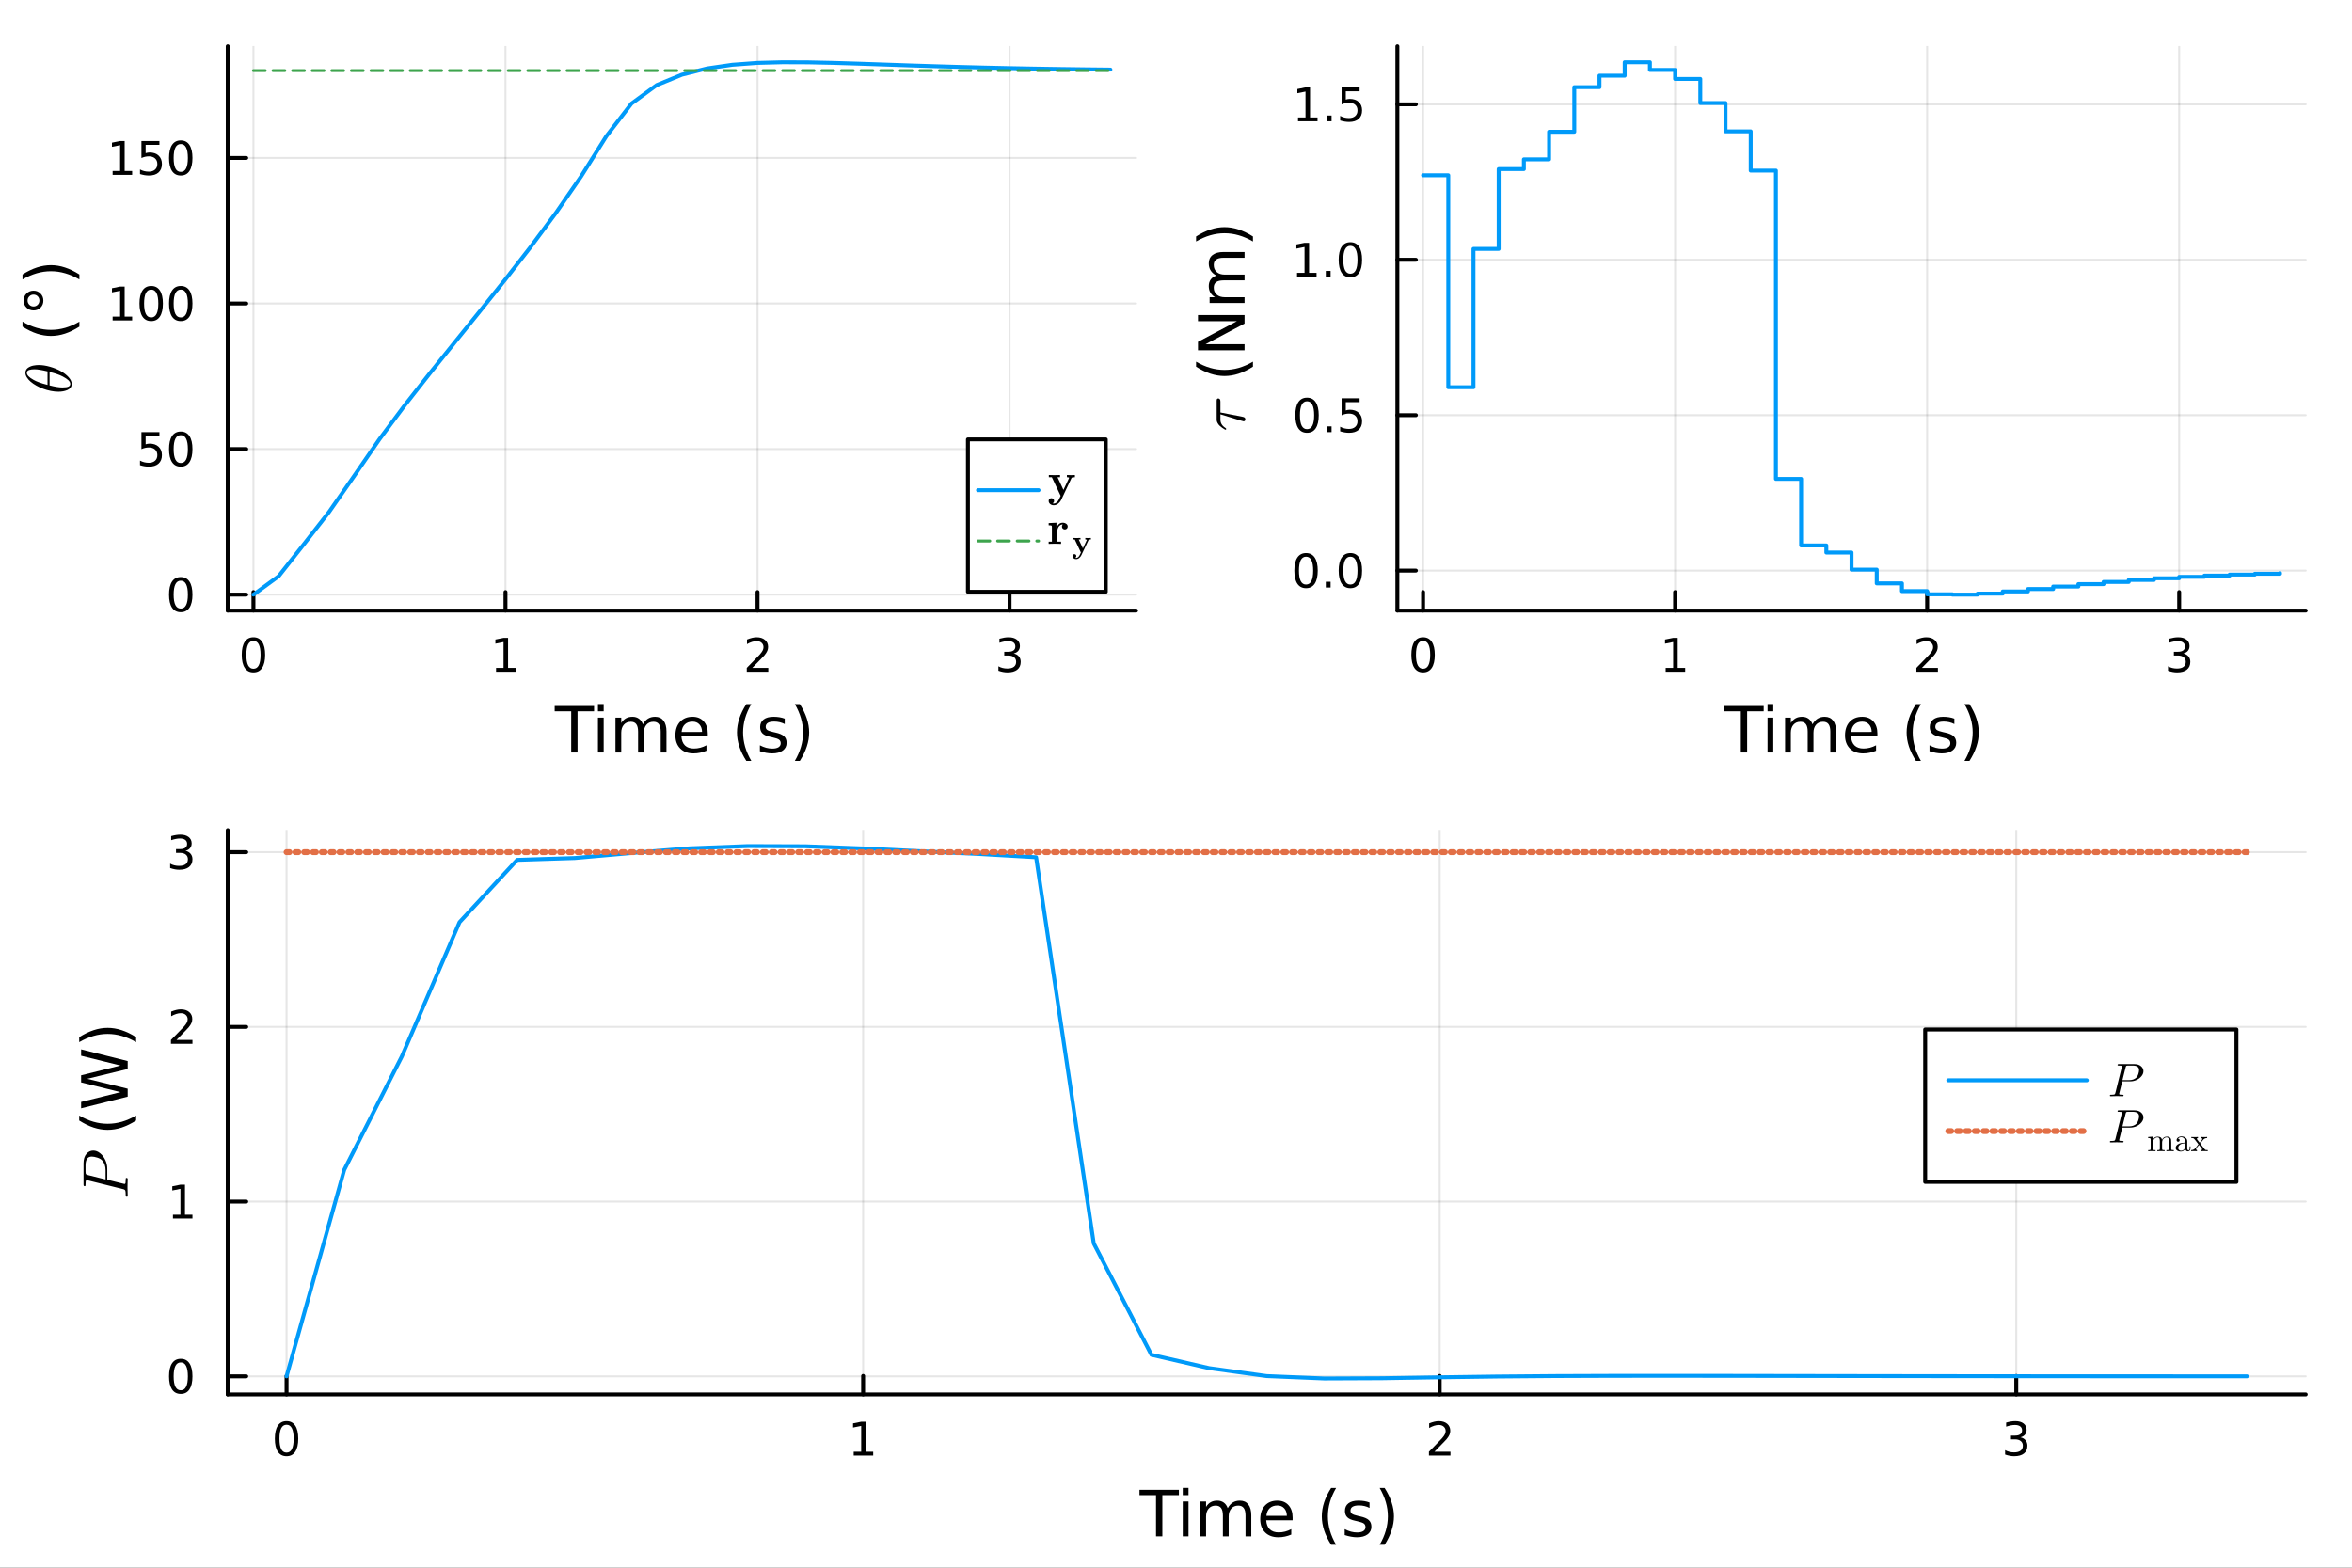<?xml version="1.0" encoding="utf-8"?>
<svg xmlns="http://www.w3.org/2000/svg" xmlns:xlink="http://www.w3.org/1999/xlink" width="600" height="400" viewBox="0 0 2400 1600">
<rect x="0" y="0" width="2400" height="1600" fill="#333333" stroke="none"/>
<defs>
  <clipPath id="clip470">
    <rect x="0" y="0" width="2400" height="1600"/>
  </clipPath>
</defs>
<path clip-path="url(#clip470)" d="M0 1600 L2400 1600 L2400 0 L0 0  Z" fill="#ffffff" fill-rule="evenodd" fill-opacity="1"/>
<defs>
  <clipPath id="clip471">
    <rect x="480" y="0" width="1681" height="1600"/>
  </clipPath>
</defs>
<path clip-path="url(#clip470)" d="M232.389 623.18 L1159.26 623.18 L1159.26 47.244 L232.389 47.244  Z" fill="#ffffff" fill-rule="evenodd" fill-opacity="1"/>
<defs>
  <clipPath id="clip472">
    <rect x="232" y="47" width="928" height="577"/>
  </clipPath>
</defs>
<polyline clip-path="url(#clip472)" style="stroke:#000000; stroke-linecap:round; stroke-linejoin:round; stroke-width:2; stroke-opacity:0.1; fill:none" points="258.622,623.18 258.622,47.244 "/>
<polyline clip-path="url(#clip472)" style="stroke:#000000; stroke-linecap:round; stroke-linejoin:round; stroke-width:2; stroke-opacity:0.1; fill:none" points="515.8,623.18 515.8,47.244 "/>
<polyline clip-path="url(#clip472)" style="stroke:#000000; stroke-linecap:round; stroke-linejoin:round; stroke-width:2; stroke-opacity:0.1; fill:none" points="772.978,623.18 772.978,47.244 "/>
<polyline clip-path="url(#clip472)" style="stroke:#000000; stroke-linecap:round; stroke-linejoin:round; stroke-width:2; stroke-opacity:0.1; fill:none" points="1030.16,623.18 1030.16,47.244 "/>
<polyline clip-path="url(#clip472)" style="stroke:#000000; stroke-linecap:round; stroke-linejoin:round; stroke-width:2; stroke-opacity:0.1; fill:none" points="232.389,606.88 1159.26,606.88 "/>
<polyline clip-path="url(#clip472)" style="stroke:#000000; stroke-linecap:round; stroke-linejoin:round; stroke-width:2; stroke-opacity:0.1; fill:none" points="232.389,458.321 1159.26,458.321 "/>
<polyline clip-path="url(#clip472)" style="stroke:#000000; stroke-linecap:round; stroke-linejoin:round; stroke-width:2; stroke-opacity:0.1; fill:none" points="232.389,309.762 1159.26,309.762 "/>
<polyline clip-path="url(#clip472)" style="stroke:#000000; stroke-linecap:round; stroke-linejoin:round; stroke-width:2; stroke-opacity:0.1; fill:none" points="232.389,161.204 1159.26,161.204 "/>
<polyline clip-path="url(#clip470)" style="stroke:#000000; stroke-linecap:round; stroke-linejoin:round; stroke-width:4; stroke-opacity:1; fill:none" points="232.389,623.18 1159.26,623.18 "/>
<polyline clip-path="url(#clip470)" style="stroke:#000000; stroke-linecap:round; stroke-linejoin:round; stroke-width:4; stroke-opacity:1; fill:none" points="258.622,623.18 258.622,604.282 "/>
<polyline clip-path="url(#clip470)" style="stroke:#000000; stroke-linecap:round; stroke-linejoin:round; stroke-width:4; stroke-opacity:1; fill:none" points="515.8,623.18 515.8,604.282 "/>
<polyline clip-path="url(#clip470)" style="stroke:#000000; stroke-linecap:round; stroke-linejoin:round; stroke-width:4; stroke-opacity:1; fill:none" points="772.978,623.18 772.978,604.282 "/>
<polyline clip-path="url(#clip470)" style="stroke:#000000; stroke-linecap:round; stroke-linejoin:round; stroke-width:4; stroke-opacity:1; fill:none" points="1030.16,623.18 1030.16,604.282 "/>
<path clip-path="url(#clip470)" d="M258.622 654.099 Q255.01 654.099 253.182 657.663 Q251.376 661.205 251.376 668.335 Q251.376 675.441 253.182 679.006 Q255.01 682.547 258.622 682.547 Q262.256 682.547 264.061 679.006 Q265.89 675.441 265.89 668.335 Q265.89 661.205 264.061 657.663 Q262.256 654.099 258.622 654.099 M258.622 650.395 Q264.432 650.395 267.487 655.001 Q270.566 659.585 270.566 668.335 Q270.566 677.061 267.487 681.668 Q264.432 686.251 258.622 686.251 Q252.811 686.251 249.733 681.668 Q246.677 677.061 246.677 668.335 Q246.677 659.585 249.733 655.001 Q252.811 650.395 258.622 650.395 Z" fill="#000000" fill-rule="nonzero" fill-opacity="1" /><path clip-path="url(#clip470)" d="M506.182 681.645 L513.821 681.645 L513.821 655.279 L505.511 656.946 L505.511 652.687 L513.775 651.02 L518.45 651.02 L518.45 681.645 L526.089 681.645 L526.089 685.58 L506.182 685.58 L506.182 681.645 Z" fill="#000000" fill-rule="nonzero" fill-opacity="1" /><path clip-path="url(#clip470)" d="M767.631 681.645 L783.951 681.645 L783.951 685.58 L762.006 685.58 L762.006 681.645 Q764.668 678.89 769.252 674.26 Q773.858 669.608 775.039 668.265 Q777.284 665.742 778.164 664.006 Q779.066 662.247 779.066 660.557 Q779.066 657.802 777.122 656.066 Q775.201 654.33 772.099 654.33 Q769.9 654.33 767.446 655.094 Q765.016 655.858 762.238 657.409 L762.238 652.687 Q765.062 651.552 767.516 650.974 Q769.969 650.395 772.006 650.395 Q777.377 650.395 780.571 653.08 Q783.765 655.765 783.765 660.256 Q783.765 662.386 782.955 664.307 Q782.168 666.205 780.062 668.798 Q779.483 669.469 776.381 672.686 Q773.279 675.881 767.631 681.645 Z" fill="#000000" fill-rule="nonzero" fill-opacity="1" /><path clip-path="url(#clip470)" d="M1034.4 666.946 Q1037.76 667.663 1039.64 669.932 Q1041.53 672.2 1041.53 675.534 Q1041.53 680.649 1038.02 683.45 Q1034.5 686.251 1028.02 686.251 Q1025.84 686.251 1023.53 685.811 Q1021.23 685.395 1018.78 684.538 L1018.78 680.024 Q1020.72 681.159 1023.04 681.737 Q1025.35 682.316 1027.88 682.316 Q1032.27 682.316 1034.57 680.58 Q1036.88 678.844 1036.88 675.534 Q1036.88 672.478 1034.73 670.765 Q1032.6 669.029 1028.78 669.029 L1024.75 669.029 L1024.75 665.186 L1028.96 665.186 Q1032.41 665.186 1034.24 663.821 Q1036.07 662.432 1036.07 659.839 Q1036.07 657.177 1034.17 655.765 Q1032.3 654.33 1028.78 654.33 Q1026.86 654.33 1024.66 654.747 Q1022.46 655.163 1019.82 656.043 L1019.82 651.876 Q1022.48 651.136 1024.8 650.765 Q1027.14 650.395 1029.2 650.395 Q1034.52 650.395 1037.62 652.825 Q1040.72 655.233 1040.72 659.353 Q1040.72 662.223 1039.08 664.214 Q1037.44 666.182 1034.4 666.946 Z" fill="#000000" fill-rule="nonzero" fill-opacity="1" /><path clip-path="url(#clip470)" d="M565.996 720.524 L606.196 720.524 L606.196 725.935 L589.327 725.935 L589.327 768.044 L582.865 768.044 L582.865 725.935 L565.996 725.935 L565.996 720.524 Z" fill="#000000" fill-rule="nonzero" fill-opacity="1" /><path clip-path="url(#clip470)" d="M610.143 732.396 L615.999 732.396 L615.999 768.044 L610.143 768.044 L610.143 732.396 M610.143 718.519 L615.999 718.519 L615.999 725.935 L610.143 725.935 L610.143 718.519 Z" fill="#000000" fill-rule="nonzero" fill-opacity="1" /><path clip-path="url(#clip470)" d="M656.007 739.239 Q658.204 735.292 661.259 733.414 Q664.315 731.537 668.452 731.537 Q674.022 731.537 677.046 735.451 Q680.07 739.335 680.07 746.528 L680.07 768.044 L674.182 768.044 L674.182 746.719 Q674.182 741.594 672.367 739.112 Q670.553 736.629 666.829 736.629 Q662.278 736.629 659.636 739.653 Q656.994 742.677 656.994 747.896 L656.994 768.044 L651.106 768.044 L651.106 746.719 Q651.106 741.563 649.292 739.112 Q647.477 736.629 643.69 736.629 Q639.202 736.629 636.56 739.685 Q633.918 742.708 633.918 747.896 L633.918 768.044 L628.03 768.044 L628.03 732.396 L633.918 732.396 L633.918 737.934 Q635.924 734.656 638.725 733.096 Q641.525 731.537 645.377 731.537 Q649.26 731.537 651.965 733.51 Q654.702 735.483 656.007 739.239 Z" fill="#000000" fill-rule="nonzero" fill-opacity="1" /><path clip-path="url(#clip470)" d="M722.243 748.756 L722.243 751.62 L695.316 751.62 Q695.698 757.668 698.944 760.851 Q702.222 764.002 708.047 764.002 Q711.421 764.002 714.572 763.174 Q717.755 762.347 720.874 760.691 L720.874 766.23 Q717.723 767.566 714.413 768.267 Q711.103 768.967 707.697 768.967 Q699.167 768.967 694.17 764.002 Q689.205 759.036 689.205 750.57 Q689.205 741.817 693.915 736.693 Q698.658 731.537 706.678 731.537 Q713.872 731.537 718.041 736.183 Q722.243 740.799 722.243 748.756 M716.386 747.037 Q716.322 742.231 713.681 739.366 Q711.071 736.502 706.742 736.502 Q701.841 736.502 698.88 739.271 Q695.952 742.04 695.507 747.069 L716.386 747.037 Z" fill="#000000" fill-rule="nonzero" fill-opacity="1" /><path clip-path="url(#clip470)" d="M766.643 718.582 Q762.378 725.903 760.31 733.064 Q758.241 740.226 758.241 747.578 Q758.241 754.93 760.31 762.156 Q762.41 769.349 766.643 776.638 L761.551 776.638 Q756.777 769.158 754.389 761.933 Q752.034 754.708 752.034 747.578 Q752.034 740.48 754.389 733.287 Q756.745 726.094 761.551 718.582 L766.643 718.582 Z" fill="#000000" fill-rule="nonzero" fill-opacity="1" /><path clip-path="url(#clip470)" d="M800.732 733.446 L800.732 738.984 Q798.249 737.711 795.576 737.075 Q792.902 736.438 790.037 736.438 Q785.677 736.438 783.481 737.775 Q781.316 739.112 781.316 741.785 Q781.316 743.822 782.876 745 Q784.436 746.146 789.146 747.196 L791.151 747.642 Q797.39 748.979 800 751.429 Q802.641 753.848 802.641 758.209 Q802.641 763.174 798.695 766.07 Q794.78 768.967 787.905 768.967 Q785.04 768.967 781.921 768.394 Q778.834 767.853 775.396 766.739 L775.396 760.691 Q778.643 762.378 781.794 763.238 Q784.945 764.065 788.032 764.065 Q792.17 764.065 794.398 762.665 Q796.626 761.233 796.626 758.654 Q796.626 756.267 795.003 754.994 Q793.411 753.721 787.969 752.543 L785.932 752.066 Q780.489 750.92 778.07 748.565 Q775.651 746.178 775.651 742.04 Q775.651 737.011 779.216 734.274 Q782.78 731.537 789.337 731.537 Q792.584 731.537 795.448 732.014 Q798.313 732.491 800.732 733.446 Z" fill="#000000" fill-rule="nonzero" fill-opacity="1" /><path clip-path="url(#clip470)" d="M811.044 718.582 L816.137 718.582 Q820.911 726.094 823.266 733.287 Q825.654 740.48 825.654 747.578 Q825.654 754.708 823.266 761.933 Q820.911 769.158 816.137 776.638 L811.044 776.638 Q815.277 769.349 817.346 762.156 Q819.447 754.93 819.447 747.578 Q819.447 740.226 817.346 733.064 Q815.277 725.903 811.044 718.582 Z" fill="#000000" fill-rule="nonzero" fill-opacity="1" /><polyline clip-path="url(#clip470)" style="stroke:#000000; stroke-linecap:round; stroke-linejoin:round; stroke-width:4; stroke-opacity:1; fill:none" points="232.389,623.18 232.389,47.244 "/>
<polyline clip-path="url(#clip470)" style="stroke:#000000; stroke-linecap:round; stroke-linejoin:round; stroke-width:4; stroke-opacity:1; fill:none" points="232.389,606.88 251.287,606.88 "/>
<polyline clip-path="url(#clip470)" style="stroke:#000000; stroke-linecap:round; stroke-linejoin:round; stroke-width:4; stroke-opacity:1; fill:none" points="232.389,458.321 251.287,458.321 "/>
<polyline clip-path="url(#clip470)" style="stroke:#000000; stroke-linecap:round; stroke-linejoin:round; stroke-width:4; stroke-opacity:1; fill:none" points="232.389,309.762 251.287,309.762 "/>
<polyline clip-path="url(#clip470)" style="stroke:#000000; stroke-linecap:round; stroke-linejoin:round; stroke-width:4; stroke-opacity:1; fill:none" points="232.389,161.204 251.287,161.204 "/>
<path clip-path="url(#clip470)" d="M184.445 592.678 Q180.834 592.678 179.005 596.243 Q177.2 599.785 177.2 606.914 Q177.2 614.021 179.005 617.586 Q180.834 621.127 184.445 621.127 Q188.079 621.127 189.885 617.586 Q191.713 614.021 191.713 606.914 Q191.713 599.785 189.885 596.243 Q188.079 592.678 184.445 592.678 M184.445 588.975 Q190.255 588.975 193.311 593.581 Q196.389 598.165 196.389 606.914 Q196.389 615.641 193.311 620.248 Q190.255 624.831 184.445 624.831 Q178.635 624.831 175.556 620.248 Q172.501 615.641 172.501 606.914 Q172.501 598.165 175.556 593.581 Q178.635 588.975 184.445 588.975 Z" fill="#000000" fill-rule="nonzero" fill-opacity="1" /><path clip-path="url(#clip470)" d="M144.329 441.041 L162.686 441.041 L162.686 444.976 L148.612 444.976 L148.612 453.448 Q149.63 453.101 150.649 452.939 Q151.667 452.754 152.686 452.754 Q158.473 452.754 161.852 455.925 Q165.232 459.097 165.232 464.513 Q165.232 470.092 161.76 473.194 Q158.288 476.272 151.968 476.272 Q149.792 476.272 147.524 475.902 Q145.279 475.532 142.871 474.791 L142.871 470.092 Q144.954 471.226 147.177 471.782 Q149.399 472.337 151.876 472.337 Q155.88 472.337 158.218 470.231 Q160.556 468.124 160.556 464.513 Q160.556 460.902 158.218 458.796 Q155.88 456.689 151.876 456.689 Q150.001 456.689 148.126 457.106 Q146.274 457.523 144.329 458.402 L144.329 441.041 Z" fill="#000000" fill-rule="nonzero" fill-opacity="1" /><path clip-path="url(#clip470)" d="M184.445 444.12 Q180.834 444.12 179.005 447.685 Q177.2 451.226 177.2 458.356 Q177.2 465.462 179.005 469.027 Q180.834 472.569 184.445 472.569 Q188.079 472.569 189.885 469.027 Q191.713 465.462 191.713 458.356 Q191.713 451.226 189.885 447.685 Q188.079 444.12 184.445 444.12 M184.445 440.416 Q190.255 440.416 193.311 445.023 Q196.389 449.606 196.389 458.356 Q196.389 467.083 193.311 471.689 Q190.255 476.272 184.445 476.272 Q178.635 476.272 175.556 471.689 Q172.501 467.083 172.501 458.356 Q172.501 449.606 175.556 445.023 Q178.635 440.416 184.445 440.416 Z" fill="#000000" fill-rule="nonzero" fill-opacity="1" /><path clip-path="url(#clip470)" d="M114.931 323.107 L122.57 323.107 L122.57 296.742 L114.26 298.408 L114.26 294.149 L122.524 292.482 L127.2 292.482 L127.2 323.107 L134.839 323.107 L134.839 327.042 L114.931 327.042 L114.931 323.107 Z" fill="#000000" fill-rule="nonzero" fill-opacity="1" /><path clip-path="url(#clip470)" d="M154.283 295.561 Q150.672 295.561 148.843 299.126 Q147.038 302.668 147.038 309.797 Q147.038 316.904 148.843 320.468 Q150.672 324.01 154.283 324.01 Q157.917 324.01 159.723 320.468 Q161.552 316.904 161.552 309.797 Q161.552 302.668 159.723 299.126 Q157.917 295.561 154.283 295.561 M154.283 291.858 Q160.093 291.858 163.149 296.464 Q166.227 301.047 166.227 309.797 Q166.227 318.524 163.149 323.13 Q160.093 327.714 154.283 327.714 Q148.473 327.714 145.394 323.13 Q142.339 318.524 142.339 309.797 Q142.339 301.047 145.394 296.464 Q148.473 291.858 154.283 291.858 Z" fill="#000000" fill-rule="nonzero" fill-opacity="1" /><path clip-path="url(#clip470)" d="M184.445 295.561 Q180.834 295.561 179.005 299.126 Q177.2 302.668 177.2 309.797 Q177.2 316.904 179.005 320.468 Q180.834 324.01 184.445 324.01 Q188.079 324.01 189.885 320.468 Q191.713 316.904 191.713 309.797 Q191.713 302.668 189.885 299.126 Q188.079 295.561 184.445 295.561 M184.445 291.858 Q190.255 291.858 193.311 296.464 Q196.389 301.047 196.389 309.797 Q196.389 318.524 193.311 323.13 Q190.255 327.714 184.445 327.714 Q178.635 327.714 175.556 323.13 Q172.501 318.524 172.501 309.797 Q172.501 301.047 175.556 296.464 Q178.635 291.858 184.445 291.858 Z" fill="#000000" fill-rule="nonzero" fill-opacity="1" /><path clip-path="url(#clip470)" d="M114.931 174.549 L122.57 174.549 L122.57 148.183 L114.26 149.85 L114.26 145.591 L122.524 143.924 L127.2 143.924 L127.2 174.549 L134.839 174.549 L134.839 178.484 L114.931 178.484 L114.931 174.549 Z" fill="#000000" fill-rule="nonzero" fill-opacity="1" /><path clip-path="url(#clip470)" d="M144.329 143.924 L162.686 143.924 L162.686 147.859 L148.612 147.859 L148.612 156.331 Q149.63 155.984 150.649 155.822 Q151.667 155.637 152.686 155.637 Q158.473 155.637 161.852 158.808 Q165.232 161.979 165.232 167.396 Q165.232 172.975 161.76 176.076 Q158.288 179.155 151.968 179.155 Q149.792 179.155 147.524 178.785 Q145.279 178.414 142.871 177.674 L142.871 172.975 Q144.954 174.109 147.177 174.664 Q149.399 175.22 151.876 175.22 Q155.88 175.22 158.218 173.114 Q160.556 171.007 160.556 167.396 Q160.556 163.785 158.218 161.678 Q155.88 159.572 151.876 159.572 Q150.001 159.572 148.126 159.989 Q146.274 160.405 144.329 161.285 L144.329 143.924 Z" fill="#000000" fill-rule="nonzero" fill-opacity="1" /><path clip-path="url(#clip470)" d="M184.445 147.003 Q180.834 147.003 179.005 150.567 Q177.2 154.109 177.2 161.239 Q177.2 168.345 179.005 171.91 Q180.834 175.451 184.445 175.451 Q188.079 175.451 189.885 171.91 Q191.713 168.345 191.713 161.239 Q191.713 154.109 189.885 150.567 Q188.079 147.003 184.445 147.003 M184.445 143.299 Q190.255 143.299 193.311 147.905 Q196.389 152.489 196.389 161.239 Q196.389 169.965 193.311 174.572 Q190.255 179.155 184.445 179.155 Q178.635 179.155 175.556 174.572 Q172.501 169.965 172.501 161.239 Q172.501 152.489 175.556 147.905 Q178.635 143.299 184.445 143.299 Z" fill="#000000" fill-rule="nonzero" fill-opacity="1" /><path clip-path="url(#clip470)" d="M39.433 372.564 Q44.844 372.564 50.931 374.303 Q56.986 376.01 61.881 378.715 Q66.744 381.42 69.965 384.963 Q73.153 388.505 73.153 391.887 Q73.153 394.045 71.961 395.655 Q70.737 397.233 68.709 398.103 Q66.647 398.972 64.393 399.391 Q62.106 399.81 59.627 399.81 Q55.923 399.81 51.897 399.005 Q47.839 398.199 44.168 396.847 Q40.464 395.494 37.115 393.594 Q33.733 391.694 31.285 389.6 Q28.805 387.475 27.356 385.092 Q25.907 382.708 25.907 380.486 Q25.907 378.876 26.616 377.588 Q27.292 376.267 28.483 375.43 Q29.643 374.593 31.028 374.013 Q32.413 373.401 34.023 373.111 Q35.601 372.821 36.921 372.692 Q38.21 372.564 39.433 372.564 M35.343 376.911 Q33.701 376.911 32.477 377.04 Q31.221 377.169 29.965 377.523 Q28.709 377.878 28.032 378.65 Q27.356 379.391 27.356 380.551 Q27.356 383.932 34.281 387.733 Q36.438 388.956 39.369 390.051 Q42.3 391.146 43.685 391.533 Q45.069 391.919 48.483 392.821 L48.483 379.037 Q39.691 376.911 35.343 376.911 M50.577 379.617 L50.577 393.336 Q58.628 395.462 63.652 395.462 Q68.032 395.462 69.868 394.56 Q71.671 393.626 71.671 391.887 Q71.671 389.89 69.675 388.022 Q67.646 386.154 63.974 384.254 Q59.208 381.742 50.577 379.617 Z" fill="#000000" fill-rule="nonzero" fill-opacity="1" /><path clip-path="url(#clip470)" d="M22.951 328.256 Q30.271 332.521 37.433 334.59 Q44.594 336.658 51.947 336.658 Q59.299 336.658 66.524 334.59 Q73.717 332.489 81.006 328.256 L81.006 333.348 Q73.526 338.123 66.301 340.51 Q59.076 342.865 51.947 342.865 Q44.849 342.865 37.656 340.51 Q30.462 338.154 22.951 333.348 L22.951 328.256 Z" fill="#000000" fill-rule="nonzero" fill-opacity="1" /><path clip-path="url(#clip470)" d="M28.139 306.74 Q28.139 309.286 29.921 311.036 Q31.672 312.787 34.218 312.787 Q36.732 312.787 38.483 311.036 Q40.202 309.286 40.202 306.74 Q40.202 304.193 38.483 302.443 Q36.732 300.692 34.218 300.692 Q31.703 300.692 29.921 302.475 Q28.139 304.225 28.139 306.74 M24.033 306.74 Q24.033 304.703 24.829 302.825 Q25.592 300.947 27.057 299.578 Q28.489 298.114 30.303 297.382 Q32.117 296.65 34.218 296.65 Q38.419 296.65 41.348 299.61 Q44.244 302.538 44.244 306.803 Q44.244 311.1 41.379 313.965 Q38.515 316.829 34.218 316.829 Q29.953 316.829 26.993 313.901 Q24.033 310.973 24.033 306.74 Z" fill="#000000" fill-rule="nonzero" fill-opacity="1" /><path clip-path="url(#clip470)" d="M22.951 285.224 L22.951 280.131 Q30.462 275.357 37.656 273.001 Q44.849 270.614 51.947 270.614 Q59.076 270.614 66.301 273.001 Q73.526 275.357 81.006 280.131 L81.006 285.224 Q73.717 280.99 66.524 278.921 Q59.299 276.821 51.947 276.821 Q44.594 276.821 37.433 278.921 Q30.271 280.99 22.951 285.224 Z" fill="#000000" fill-rule="nonzero" fill-opacity="1" /><polyline clip-path="url(#clip472)" style="stroke:#009af9; stroke-linecap:round; stroke-linejoin:round; stroke-width:4; stroke-opacity:1; fill:none" points="258.622,606.88 284.339,588.078 310.057,555.488 335.775,522.518 361.493,485.604 387.211,448.278 412.929,413.76 438.646,381.005 464.364,348.987 490.082,317.168 515.8,285.014 541.518,251.974 567.236,217.304 592.954,180.091 618.671,139.062 644.389,105.688 670.107,86.825 695.825,76.266 721.543,69.855 747.261,66.11 772.978,64.211 798.696,63.544 824.414,63.646 850.132,64.2 875.85,64.989 901.568,65.866 927.286,66.745 953.003,67.573 978.721,68.323 1004.44,68.984 1030.16,69.553 1055.87,70.035 1081.59,70.438 1107.31,70.77 1133.03,71.041 "/>
<polyline clip-path="url(#clip472)" style="stroke:#3da44d; stroke-linecap:round; stroke-linejoin:round; stroke-width:3; stroke-opacity:1; fill:none" stroke-dasharray="12, 8" points="258.622,72.069 284.339,72.069 310.057,72.069 335.775,72.069 361.493,72.069 387.211,72.069 412.929,72.069 438.646,72.069 464.364,72.069 490.082,72.069 515.8,72.069 541.518,72.069 567.236,72.069 592.954,72.069 618.671,72.069 644.389,72.069 670.107,72.069 695.825,72.069 721.543,72.069 747.261,72.069 772.978,72.069 798.696,72.069 824.414,72.069 850.132,72.069 875.85,72.069 901.568,72.069 927.286,72.069 953.003,72.069 978.721,72.069 1004.44,72.069 1030.16,72.069 1055.87,72.069 1081.59,72.069 1107.31,72.069 1133.03,72.069 "/>
<path clip-path="url(#clip470)" d="M987.669 603.982 L1128.36 603.982 L1128.36 448.462 L987.669 448.462  Z" fill="#ffffff" fill-rule="evenodd" fill-opacity="1"/>
<polyline clip-path="url(#clip470)" style="stroke:#000000; stroke-linecap:round; stroke-linejoin:round; stroke-width:4; stroke-opacity:1; fill:none" points="987.669,603.982 1128.36,603.982 1128.36,448.462 987.669,448.462 987.669,603.982 "/>
<polyline clip-path="url(#clip470)" style="stroke:#009af9; stroke-linecap:round; stroke-linejoin:round; stroke-width:4; stroke-opacity:1; fill:none" points="997.967,500.302 1059.76,500.302 "/>
<path clip-path="url(#clip470)" d="M1096.83 487.041 Q1095.35 487.041 1094.6 487.181 Q1093.85 487.298 1093.67 487.462 Q1093.48 487.626 1093.27 488.048 L1082.96 509.971 Q1081.86 512.314 1079.8 514 Q1077.76 515.686 1075.19 515.686 Q1073.03 515.686 1071.53 514.375 Q1070.06 513.087 1070.06 511.26 Q1070.06 509.948 1070.88 509.198 Q1071.7 508.472 1072.8 508.472 Q1074.02 508.472 1074.79 509.245 Q1075.59 510.018 1075.59 511.213 Q1075.59 511.986 1075.26 512.571 Q1074.93 513.18 1074.62 513.391 Q1074.34 513.625 1074.04 513.766 Q1074.53 513.953 1075.19 513.953 Q1076.17 513.953 1077.01 513.555 Q1077.88 513.18 1078.44 512.665 Q1079.03 512.173 1079.61 511.283 Q1080.2 510.416 1080.48 509.854 Q1080.76 509.316 1081.18 508.379 L1082.28 506.083 L1073.31 487.041 L1070.24 487.041 L1070.24 484.792 L1075.73 484.933 L1081.68 484.792 L1081.68 487.041 L1079.08 487.041 L1085.16 499.993 L1090.69 488.188 L1090.93 487.626 Q1090.93 487.369 1090.36 487.228 Q1089.8 487.064 1089.24 487.064 L1088.68 487.041 L1088.68 484.792 L1093.03 484.933 Q1095.1 484.933 1096.83 484.792 L1096.83 487.041 Z" fill="#000000" fill-rule="nonzero" fill-opacity="1" /><polyline clip-path="url(#clip470)" style="stroke:#3da44d; stroke-linecap:round; stroke-linejoin:round; stroke-width:3; stroke-opacity:1; fill:none" stroke-dasharray="12, 8" points="997.967,552.142 1059.76,552.142 "/>
<path clip-path="url(#clip470)" d="M1089.47 537.42 Q1089.47 538.778 1088.58 539.575 Q1087.69 540.348 1086.55 540.348 Q1085.4 540.348 1084.51 539.575 Q1083.62 538.802 1083.62 537.42 Q1083.62 536.811 1083.83 536.272 Q1084.06 535.71 1084.3 535.452 L1084.53 535.218 Q1083.15 535.218 1082.07 535.874 Q1081 536.506 1080.34 537.49 Q1079.68 538.474 1079.26 539.762 Q1078.84 541.027 1078.68 542.175 Q1078.54 543.322 1078.54 544.423 L1078.54 552.832 L1082.71 552.832 L1082.71 555.08 Q1080.97 554.94 1076.1 554.94 L1070.06 555.08 L1070.06 552.832 L1073.36 552.832 L1073.36 538.005 Q1073.36 536.647 1072.87 536.389 Q1072.38 536.132 1070.06 536.132 L1070.06 533.883 L1078.02 533.485 L1078.02 538.919 Q1080.01 533.485 1084.39 533.485 Q1086.41 533.485 1087.93 534.562 Q1089.47 535.616 1089.47 537.42 Z" fill="#000000" fill-rule="nonzero" fill-opacity="1" /><path clip-path="url(#clip470)" d="M1113.14 550.604 Q1112.1 550.604 1111.58 550.702 Q1111.05 550.784 1110.92 550.899 Q1110.79 551.013 1110.64 551.309 L1103.43 566.655 Q1102.66 568.294 1101.22 569.475 Q1099.79 570.655 1097.99 570.655 Q1096.48 570.655 1095.43 569.737 Q1094.4 568.836 1094.4 567.557 Q1094.4 566.639 1094.97 566.114 Q1095.54 565.606 1096.31 565.606 Q1097.17 565.606 1097.71 566.147 Q1098.27 566.688 1098.27 567.524 Q1098.27 568.065 1098.04 568.475 Q1097.81 568.901 1097.59 569.049 Q1097.4 569.213 1097.18 569.311 Q1097.53 569.442 1097.99 569.442 Q1098.68 569.442 1099.27 569.163 Q1099.87 568.901 1100.27 568.54 Q1100.68 568.196 1101.09 567.573 Q1101.5 566.966 1101.69 566.573 Q1101.89 566.196 1102.18 565.54 L1102.95 563.933 L1096.68 550.604 L1094.53 550.604 L1094.53 549.03 L1098.36 549.128 L1102.53 549.03 L1102.53 550.604 L1100.71 550.604 L1104.97 559.67 L1108.84 551.407 L1109 551.013 Q1109 550.833 1108.61 550.735 Q1108.22 550.62 1107.82 550.62 L1107.43 550.604 L1107.43 549.03 L1110.48 549.128 Q1111.92 549.128 1113.14 549.03 L1113.14 550.604 Z" fill="#000000" fill-rule="nonzero" fill-opacity="1" /><path clip-path="url(#clip470)" d="M1425.88 623.18 L2352.76 623.18 L2352.76 47.244 L1425.88 47.244  Z" fill="#ffffff" fill-rule="evenodd" fill-opacity="1"/>
<defs>
  <clipPath id="clip473">
    <rect x="1425" y="47" width="928" height="577"/>
  </clipPath>
</defs>
<polyline clip-path="url(#clip473)" style="stroke:#000000; stroke-linecap:round; stroke-linejoin:round; stroke-width:2; stroke-opacity:0.1; fill:none" points="1452.12,623.18 1452.12,47.244 "/>
<polyline clip-path="url(#clip473)" style="stroke:#000000; stroke-linecap:round; stroke-linejoin:round; stroke-width:2; stroke-opacity:0.1; fill:none" points="1709.3,623.18 1709.3,47.244 "/>
<polyline clip-path="url(#clip473)" style="stroke:#000000; stroke-linecap:round; stroke-linejoin:round; stroke-width:2; stroke-opacity:0.1; fill:none" points="1966.47,623.18 1966.47,47.244 "/>
<polyline clip-path="url(#clip473)" style="stroke:#000000; stroke-linecap:round; stroke-linejoin:round; stroke-width:2; stroke-opacity:0.1; fill:none" points="2223.65,623.18 2223.65,47.244 "/>
<polyline clip-path="url(#clip473)" style="stroke:#000000; stroke-linecap:round; stroke-linejoin:round; stroke-width:2; stroke-opacity:0.1; fill:none" points="1425.88,582.367 2352.76,582.367 "/>
<polyline clip-path="url(#clip473)" style="stroke:#000000; stroke-linecap:round; stroke-linejoin:round; stroke-width:2; stroke-opacity:0.1; fill:none" points="1425.88,423.745 2352.76,423.745 "/>
<polyline clip-path="url(#clip473)" style="stroke:#000000; stroke-linecap:round; stroke-linejoin:round; stroke-width:2; stroke-opacity:0.1; fill:none" points="1425.88,265.122 2352.76,265.122 "/>
<polyline clip-path="url(#clip473)" style="stroke:#000000; stroke-linecap:round; stroke-linejoin:round; stroke-width:2; stroke-opacity:0.1; fill:none" points="1425.88,106.5 2352.76,106.5 "/>
<polyline clip-path="url(#clip470)" style="stroke:#000000; stroke-linecap:round; stroke-linejoin:round; stroke-width:4; stroke-opacity:1; fill:none" points="1425.88,623.18 2352.76,623.18 "/>
<polyline clip-path="url(#clip470)" style="stroke:#000000; stroke-linecap:round; stroke-linejoin:round; stroke-width:4; stroke-opacity:1; fill:none" points="1452.12,623.18 1452.12,604.282 "/>
<polyline clip-path="url(#clip470)" style="stroke:#000000; stroke-linecap:round; stroke-linejoin:round; stroke-width:4; stroke-opacity:1; fill:none" points="1709.3,623.18 1709.3,604.282 "/>
<polyline clip-path="url(#clip470)" style="stroke:#000000; stroke-linecap:round; stroke-linejoin:round; stroke-width:4; stroke-opacity:1; fill:none" points="1966.47,623.18 1966.47,604.282 "/>
<polyline clip-path="url(#clip470)" style="stroke:#000000; stroke-linecap:round; stroke-linejoin:round; stroke-width:4; stroke-opacity:1; fill:none" points="2223.65,623.18 2223.65,604.282 "/>
<path clip-path="url(#clip470)" d="M1452.12 654.099 Q1448.51 654.099 1446.68 657.663 Q1444.87 661.205 1444.87 668.335 Q1444.87 675.441 1446.68 679.006 Q1448.51 682.547 1452.12 682.547 Q1455.75 682.547 1457.56 679.006 Q1459.39 675.441 1459.39 668.335 Q1459.39 661.205 1457.56 657.663 Q1455.75 654.099 1452.12 654.099 M1452.12 650.395 Q1457.93 650.395 1460.98 655.001 Q1464.06 659.585 1464.06 668.335 Q1464.06 677.061 1460.98 681.668 Q1457.93 686.251 1452.12 686.251 Q1446.31 686.251 1443.23 681.668 Q1440.17 677.061 1440.17 668.335 Q1440.17 659.585 1443.23 655.001 Q1446.31 650.395 1452.12 650.395 Z" fill="#000000" fill-rule="nonzero" fill-opacity="1" /><path clip-path="url(#clip470)" d="M1699.68 681.645 L1707.32 681.645 L1707.32 655.279 L1699.01 656.946 L1699.01 652.687 L1707.27 651.02 L1711.95 651.02 L1711.95 681.645 L1719.58 681.645 L1719.58 685.58 L1699.68 685.58 L1699.68 681.645 Z" fill="#000000" fill-rule="nonzero" fill-opacity="1" /><path clip-path="url(#clip470)" d="M1961.13 681.645 L1977.45 681.645 L1977.45 685.58 L1955.5 685.58 L1955.5 681.645 Q1958.16 678.89 1962.75 674.26 Q1967.35 669.608 1968.53 668.265 Q1970.78 665.742 1971.66 664.006 Q1972.56 662.247 1972.56 660.557 Q1972.56 657.802 1970.62 656.066 Q1968.7 654.33 1965.59 654.33 Q1963.4 654.33 1960.94 655.094 Q1958.51 655.858 1955.73 657.409 L1955.73 652.687 Q1958.56 651.552 1961.01 650.974 Q1963.46 650.395 1965.5 650.395 Q1970.87 650.395 1974.07 653.08 Q1977.26 655.765 1977.26 660.256 Q1977.26 662.386 1976.45 664.307 Q1975.66 666.205 1973.56 668.798 Q1972.98 669.469 1969.88 672.686 Q1966.77 675.881 1961.13 681.645 Z" fill="#000000" fill-rule="nonzero" fill-opacity="1" /><path clip-path="url(#clip470)" d="M2227.9 666.946 Q2231.26 667.663 2233.13 669.932 Q2235.03 672.2 2235.03 675.534 Q2235.03 680.649 2231.51 683.45 Q2227.99 686.251 2221.51 686.251 Q2219.34 686.251 2217.02 685.811 Q2214.73 685.395 2212.28 684.538 L2212.28 680.024 Q2214.22 681.159 2216.53 681.737 Q2218.85 682.316 2221.37 682.316 Q2225.77 682.316 2228.06 680.58 Q2230.38 678.844 2230.38 675.534 Q2230.38 672.478 2228.22 670.765 Q2226.09 669.029 2222.28 669.029 L2218.25 669.029 L2218.25 665.186 L2222.46 665.186 Q2225.91 665.186 2227.74 663.821 Q2229.57 662.432 2229.57 659.839 Q2229.57 657.177 2227.67 655.765 Q2225.79 654.33 2222.28 654.33 Q2220.35 654.33 2218.15 654.747 Q2215.96 655.163 2213.32 656.043 L2213.32 651.876 Q2215.98 651.136 2218.29 650.765 Q2220.63 650.395 2222.69 650.395 Q2228.02 650.395 2231.12 652.825 Q2234.22 655.233 2234.22 659.353 Q2234.22 662.223 2232.58 664.214 Q2230.93 666.182 2227.9 666.946 Z" fill="#000000" fill-rule="nonzero" fill-opacity="1" /><path clip-path="url(#clip470)" d="M1759.49 720.524 L1799.69 720.524 L1799.69 725.935 L1782.82 725.935 L1782.82 768.044 L1776.36 768.044 L1776.36 725.935 L1759.49 725.935 L1759.49 720.524 Z" fill="#000000" fill-rule="nonzero" fill-opacity="1" /><path clip-path="url(#clip470)" d="M1803.64 732.396 L1809.49 732.396 L1809.49 768.044 L1803.64 768.044 L1803.64 732.396 M1803.64 718.519 L1809.49 718.519 L1809.49 725.935 L1803.64 725.935 L1803.64 718.519 Z" fill="#000000" fill-rule="nonzero" fill-opacity="1" /><path clip-path="url(#clip470)" d="M1849.5 739.239 Q1851.7 735.292 1854.75 733.414 Q1857.81 731.537 1861.95 731.537 Q1867.52 731.537 1870.54 735.451 Q1873.57 739.335 1873.57 746.528 L1873.57 768.044 L1867.68 768.044 L1867.68 746.719 Q1867.68 741.594 1865.86 739.112 Q1864.05 736.629 1860.32 736.629 Q1855.77 736.629 1853.13 739.653 Q1850.49 742.677 1850.49 747.896 L1850.49 768.044 L1844.6 768.044 L1844.6 746.719 Q1844.6 741.563 1842.79 739.112 Q1840.97 736.629 1837.19 736.629 Q1832.7 736.629 1830.06 739.685 Q1827.41 742.708 1827.41 747.896 L1827.41 768.044 L1821.53 768.044 L1821.53 732.396 L1827.41 732.396 L1827.41 737.934 Q1829.42 734.656 1832.22 733.096 Q1835.02 731.537 1838.87 731.537 Q1842.76 731.537 1845.46 733.51 Q1848.2 735.483 1849.5 739.239 Z" fill="#000000" fill-rule="nonzero" fill-opacity="1" /><path clip-path="url(#clip470)" d="M1915.74 748.756 L1915.74 751.62 L1888.81 751.62 Q1889.19 757.668 1892.44 760.851 Q1895.72 764.002 1901.54 764.002 Q1904.92 764.002 1908.07 763.174 Q1911.25 762.347 1914.37 760.691 L1914.37 766.23 Q1911.22 767.566 1907.91 768.267 Q1904.6 768.967 1901.19 768.967 Q1892.66 768.967 1887.67 764.002 Q1882.7 759.036 1882.7 750.57 Q1882.7 741.817 1887.41 736.693 Q1892.15 731.537 1900.17 731.537 Q1907.37 731.537 1911.54 736.183 Q1915.74 740.799 1915.74 748.756 M1909.88 747.037 Q1909.82 742.231 1907.18 739.366 Q1904.57 736.502 1900.24 736.502 Q1895.34 736.502 1892.38 739.271 Q1889.45 742.04 1889 747.069 L1909.88 747.037 Z" fill="#000000" fill-rule="nonzero" fill-opacity="1" /><path clip-path="url(#clip470)" d="M1960.14 718.582 Q1955.87 725.903 1953.8 733.064 Q1951.74 740.226 1951.74 747.578 Q1951.74 754.93 1953.8 762.156 Q1955.91 769.349 1960.14 776.638 L1955.05 776.638 Q1950.27 769.158 1947.88 761.933 Q1945.53 754.708 1945.53 747.578 Q1945.53 740.48 1947.88 733.287 Q1950.24 726.094 1955.05 718.582 L1960.14 718.582 Z" fill="#000000" fill-rule="nonzero" fill-opacity="1" /><path clip-path="url(#clip470)" d="M1994.23 733.446 L1994.23 738.984 Q1991.74 737.711 1989.07 737.075 Q1986.4 736.438 1983.53 736.438 Q1979.17 736.438 1976.98 737.775 Q1974.81 739.112 1974.81 741.785 Q1974.81 743.822 1976.37 745 Q1977.93 746.146 1982.64 747.196 L1984.65 747.642 Q1990.89 748.979 1993.5 751.429 Q1996.14 753.848 1996.14 758.209 Q1996.14 763.174 1992.19 766.07 Q1988.28 768.967 1981.4 768.967 Q1978.54 768.967 1975.42 768.394 Q1972.33 767.853 1968.89 766.739 L1968.89 760.691 Q1972.14 762.378 1975.29 763.238 Q1978.44 764.065 1981.53 764.065 Q1985.67 764.065 1987.89 762.665 Q1990.12 761.233 1990.12 758.654 Q1990.12 756.267 1988.5 754.994 Q1986.91 753.721 1981.46 752.543 L1979.43 752.066 Q1973.98 750.92 1971.57 748.565 Q1969.15 746.178 1969.15 742.04 Q1969.15 737.011 1972.71 734.274 Q1976.28 731.537 1982.83 731.537 Q1986.08 731.537 1988.94 732.014 Q1991.81 732.491 1994.23 733.446 Z" fill="#000000" fill-rule="nonzero" fill-opacity="1" /><path clip-path="url(#clip470)" d="M2004.54 718.582 L2009.63 718.582 Q2014.41 726.094 2016.76 733.287 Q2019.15 740.48 2019.15 747.578 Q2019.15 754.708 2016.76 761.933 Q2014.41 769.158 2009.63 776.638 L2004.54 776.638 Q2008.77 769.349 2010.84 762.156 Q2012.94 754.93 2012.94 747.578 Q2012.94 740.226 2010.84 733.064 Q2008.77 725.903 2004.54 718.582 Z" fill="#000000" fill-rule="nonzero" fill-opacity="1" /><polyline clip-path="url(#clip470)" style="stroke:#000000; stroke-linecap:round; stroke-linejoin:round; stroke-width:4; stroke-opacity:1; fill:none" points="1425.88,623.18 1425.88,47.244 "/>
<polyline clip-path="url(#clip470)" style="stroke:#000000; stroke-linecap:round; stroke-linejoin:round; stroke-width:4; stroke-opacity:1; fill:none" points="1425.88,582.367 1444.78,582.367 "/>
<polyline clip-path="url(#clip470)" style="stroke:#000000; stroke-linecap:round; stroke-linejoin:round; stroke-width:4; stroke-opacity:1; fill:none" points="1425.88,423.745 1444.78,423.745 "/>
<polyline clip-path="url(#clip470)" style="stroke:#000000; stroke-linecap:round; stroke-linejoin:round; stroke-width:4; stroke-opacity:1; fill:none" points="1425.88,265.122 1444.78,265.122 "/>
<polyline clip-path="url(#clip470)" style="stroke:#000000; stroke-linecap:round; stroke-linejoin:round; stroke-width:4; stroke-opacity:1; fill:none" points="1425.88,106.5 1444.78,106.5 "/>
<path clip-path="url(#clip470)" d="M1332.71 568.166 Q1329.1 568.166 1327.27 571.73 Q1325.46 575.272 1325.46 582.402 Q1325.46 589.508 1327.27 593.073 Q1329.1 596.615 1332.71 596.615 Q1336.34 596.615 1338.15 593.073 Q1339.98 589.508 1339.98 582.402 Q1339.98 575.272 1338.15 571.73 Q1336.34 568.166 1332.71 568.166 M1332.71 564.462 Q1338.52 564.462 1341.57 569.068 Q1344.65 573.652 1344.65 582.402 Q1344.65 591.128 1341.57 595.735 Q1338.52 600.318 1332.71 600.318 Q1326.9 600.318 1323.82 595.735 Q1320.76 591.128 1320.76 582.402 Q1320.76 573.652 1323.82 569.068 Q1326.9 564.462 1332.71 564.462 Z" fill="#000000" fill-rule="nonzero" fill-opacity="1" /><path clip-path="url(#clip470)" d="M1352.87 593.767 L1357.76 593.767 L1357.76 599.647 L1352.87 599.647 L1352.87 593.767 Z" fill="#000000" fill-rule="nonzero" fill-opacity="1" /><path clip-path="url(#clip470)" d="M1377.94 568.166 Q1374.33 568.166 1372.5 571.73 Q1370.7 575.272 1370.7 582.402 Q1370.7 589.508 1372.5 593.073 Q1374.33 596.615 1377.94 596.615 Q1381.57 596.615 1383.38 593.073 Q1385.21 589.508 1385.21 582.402 Q1385.21 575.272 1383.38 571.73 Q1381.57 568.166 1377.94 568.166 M1377.94 564.462 Q1383.75 564.462 1386.81 569.068 Q1389.88 573.652 1389.88 582.402 Q1389.88 591.128 1386.81 595.735 Q1383.75 600.318 1377.94 600.318 Q1372.13 600.318 1369.05 595.735 Q1366 591.128 1366 582.402 Q1366 573.652 1369.05 569.068 Q1372.13 564.462 1377.94 564.462 Z" fill="#000000" fill-rule="nonzero" fill-opacity="1" /><path clip-path="url(#clip470)" d="M1333.7 409.543 Q1330.09 409.543 1328.26 413.108 Q1326.46 416.65 1326.46 423.779 Q1326.46 430.886 1328.26 434.451 Q1330.09 437.992 1333.7 437.992 Q1337.34 437.992 1339.14 434.451 Q1340.97 430.886 1340.97 423.779 Q1340.97 416.65 1339.14 413.108 Q1337.34 409.543 1333.7 409.543 M1333.7 405.84 Q1339.51 405.84 1342.57 410.446 Q1345.65 415.029 1345.65 423.779 Q1345.65 432.506 1342.57 437.113 Q1339.51 441.696 1333.7 441.696 Q1327.89 441.696 1324.82 437.113 Q1321.76 432.506 1321.76 423.779 Q1321.76 415.029 1324.82 410.446 Q1327.89 405.84 1333.7 405.84 Z" fill="#000000" fill-rule="nonzero" fill-opacity="1" /><path clip-path="url(#clip470)" d="M1353.87 435.145 L1358.75 435.145 L1358.75 441.025 L1353.87 441.025 L1353.87 435.145 Z" fill="#000000" fill-rule="nonzero" fill-opacity="1" /><path clip-path="url(#clip470)" d="M1368.98 406.465 L1387.34 406.465 L1387.34 410.4 L1373.26 410.4 L1373.26 418.872 Q1374.28 418.525 1375.3 418.363 Q1376.32 418.178 1377.34 418.178 Q1383.13 418.178 1386.51 421.349 Q1389.88 424.52 1389.88 429.937 Q1389.88 435.515 1386.41 438.617 Q1382.94 441.696 1376.62 441.696 Q1374.45 441.696 1372.18 441.326 Q1369.93 440.955 1367.52 440.214 L1367.52 435.515 Q1369.61 436.65 1371.83 437.205 Q1374.05 437.761 1376.53 437.761 Q1380.53 437.761 1382.87 435.654 Q1385.21 433.548 1385.21 429.937 Q1385.21 426.326 1382.87 424.219 Q1380.53 422.113 1376.53 422.113 Q1374.65 422.113 1372.78 422.529 Q1370.93 422.946 1368.98 423.826 L1368.98 406.465 Z" fill="#000000" fill-rule="nonzero" fill-opacity="1" /><path clip-path="url(#clip470)" d="M1323.52 278.467 L1331.16 278.467 L1331.16 252.102 L1322.85 253.768 L1322.85 249.509 L1331.11 247.842 L1335.79 247.842 L1335.79 278.467 L1343.43 278.467 L1343.43 282.402 L1323.52 282.402 L1323.52 278.467 Z" fill="#000000" fill-rule="nonzero" fill-opacity="1" /><path clip-path="url(#clip470)" d="M1352.87 276.523 L1357.76 276.523 L1357.76 282.402 L1352.87 282.402 L1352.87 276.523 Z" fill="#000000" fill-rule="nonzero" fill-opacity="1" /><path clip-path="url(#clip470)" d="M1377.94 250.921 Q1374.33 250.921 1372.5 254.486 Q1370.7 258.028 1370.7 265.157 Q1370.7 272.264 1372.5 275.828 Q1374.33 279.37 1377.94 279.37 Q1381.57 279.37 1383.38 275.828 Q1385.21 272.264 1385.21 265.157 Q1385.21 258.028 1383.38 254.486 Q1381.57 250.921 1377.94 250.921 M1377.94 247.217 Q1383.75 247.217 1386.81 251.824 Q1389.88 256.407 1389.88 265.157 Q1389.88 273.884 1386.81 278.49 Q1383.75 283.074 1377.94 283.074 Q1372.13 283.074 1369.05 278.49 Q1366 273.884 1366 265.157 Q1366 256.407 1369.05 251.824 Q1372.13 247.217 1377.94 247.217 Z" fill="#000000" fill-rule="nonzero" fill-opacity="1" /><path clip-path="url(#clip470)" d="M1324.51 119.845 L1332.15 119.845 L1332.15 93.479 L1323.84 95.146 L1323.84 90.887 L1332.11 89.22 L1336.78 89.22 L1336.78 119.845 L1344.42 119.845 L1344.42 123.78 L1324.51 123.78 L1324.51 119.845 Z" fill="#000000" fill-rule="nonzero" fill-opacity="1" /><path clip-path="url(#clip470)" d="M1353.87 117.9 L1358.75 117.9 L1358.75 123.78 L1353.87 123.78 L1353.87 117.9 Z" fill="#000000" fill-rule="nonzero" fill-opacity="1" /><path clip-path="url(#clip470)" d="M1368.98 89.22 L1387.34 89.22 L1387.34 93.155 L1373.26 93.155 L1373.26 101.627 Q1374.28 101.28 1375.3 101.118 Q1376.32 100.933 1377.34 100.933 Q1383.13 100.933 1386.51 104.104 Q1389.88 107.276 1389.88 112.692 Q1389.88 118.271 1386.41 121.373 Q1382.94 124.451 1376.62 124.451 Q1374.45 124.451 1372.18 124.081 Q1369.93 123.711 1367.52 122.97 L1367.52 118.271 Q1369.61 119.405 1371.83 119.961 Q1374.05 120.516 1376.53 120.516 Q1380.53 120.516 1382.87 118.41 Q1385.21 116.303 1385.21 112.692 Q1385.21 109.081 1382.87 106.975 Q1380.53 104.868 1376.53 104.868 Q1374.65 104.868 1372.78 105.285 Q1370.93 105.701 1368.98 106.581 L1368.98 89.22 Z" fill="#000000" fill-rule="nonzero" fill-opacity="1" /><path clip-path="url(#clip470)" d="M1243.08 406.642 Q1245.33 406.642 1245.33 409.895 L1245.33 420.974 L1267.91 425.386 Q1268.49 425.483 1268.81 425.612 Q1269.14 425.708 1269.68 425.998 Q1270.2 426.256 1270.46 426.803 Q1270.75 427.318 1270.75 428.091 Q1270.75 429.058 1270.17 429.541 Q1269.62 429.992 1268.94 429.992 Q1268.52 429.992 1266.53 429.347 L1245.33 422.874 L1245.33 428.349 Q1245.33 433.502 1250.42 436.723 Q1251.1 437.238 1251.16 437.528 Q1251.2 437.657 1251.2 437.785 Q1251.2 438.14 1251.04 438.365 Q1250.87 438.558 1250.71 438.558 L1250.55 438.59 Q1250.33 438.59 1249.43 438.075 Q1248.49 437.528 1247.11 436.562 Q1245.72 435.563 1244.63 434.565 Q1243.21 433.244 1242.47 431.763 Q1241.7 430.281 1241.6 429.541 Q1241.5 428.768 1241.5 427.769 L1241.5 409.283 Q1241.5 408.446 1241.57 407.995 Q1241.6 407.544 1241.99 407.093 Q1242.34 406.642 1243.08 406.642 Z" fill="#000000" fill-rule="nonzero" fill-opacity="1" /><path clip-path="url(#clip470)" d="M1220.48 369.142 Q1227.8 373.407 1234.96 375.476 Q1242.12 377.544 1249.47 377.544 Q1256.83 377.544 1264.05 375.476 Q1271.25 373.375 1278.53 369.142 L1278.53 374.234 Q1271.05 379.009 1263.83 381.396 Q1256.6 383.751 1249.47 383.751 Q1242.38 383.751 1235.18 381.396 Q1227.99 379.04 1220.48 374.234 L1220.48 369.142 Z" fill="#000000" fill-rule="nonzero" fill-opacity="1" /><path clip-path="url(#clip470)" d="M1222.42 357.524 L1222.42 348.867 L1262.17 327.796 L1222.42 327.796 L1222.42 321.558 L1269.94 321.558 L1269.94 330.215 L1230.19 351.286 L1269.94 351.286 L1269.94 357.524 L1222.42 357.524 Z" fill="#000000" fill-rule="nonzero" fill-opacity="1" /><path clip-path="url(#clip470)" d="M1241.14 281.263 Q1237.19 279.067 1235.31 276.011 Q1233.43 272.956 1233.43 268.818 Q1233.43 263.248 1237.35 260.224 Q1241.23 257.201 1248.42 257.201 L1269.94 257.201 L1269.94 263.089 L1248.62 263.089 Q1243.49 263.089 1241.01 264.903 Q1238.53 266.718 1238.53 270.441 Q1238.53 274.993 1241.55 277.635 Q1244.57 280.276 1249.79 280.276 L1269.94 280.276 L1269.94 286.165 L1248.62 286.165 Q1243.46 286.165 1241.01 287.979 Q1238.53 289.793 1238.53 293.581 Q1238.53 298.069 1241.58 300.71 Q1244.6 303.352 1249.79 303.352 L1269.94 303.352 L1269.94 309.24 L1234.29 309.24 L1234.29 303.352 L1239.83 303.352 Q1236.55 301.347 1234.99 298.546 Q1233.43 295.745 1233.43 291.894 Q1233.43 288.011 1235.41 285.305 Q1237.38 282.568 1241.14 281.263 Z" fill="#000000" fill-rule="nonzero" fill-opacity="1" /><path clip-path="url(#clip470)" d="M1220.48 246.443 L1220.48 241.35 Q1227.99 236.576 1235.18 234.221 Q1242.38 231.833 1249.47 231.833 Q1256.6 231.833 1263.83 234.221 Q1271.05 236.576 1278.53 241.35 L1278.53 246.443 Q1271.25 242.21 1264.05 240.141 Q1256.83 238.04 1249.47 238.04 Q1242.12 238.04 1234.96 240.141 Q1227.8 242.21 1220.48 246.443 Z" fill="#000000" fill-rule="nonzero" fill-opacity="1" /><polyline clip-path="url(#clip473)" style="stroke:#009af9; stroke-linecap:round; stroke-linejoin:round; stroke-width:4; stroke-opacity:1; fill:none" points="1452.12,178.925 1477.83,178.925 1477.83,395.205 1503.55,395.205 1503.55,254.049 1529.27,254.049 1529.27,172.587 1554.99,172.587 1554.99,162.649 1580.71,162.649 1580.71,134.498 1606.42,134.498 1606.42,88.953 1632.14,88.953 1632.14,77.241 1657.86,77.241 1657.86,63.544 1683.58,63.544 1683.58,71.392 1709.3,71.392 1709.3,80.576 1735.01,80.576 1735.01,105.141 1760.73,105.141 1760.73,134.072 1786.45,134.072 1786.45,174.134 1812.17,174.134 1812.17,488.771 1837.88,488.771 1837.88,556.71 1863.6,556.71 1863.6,563.935 1889.32,563.935 1889.32,581.391 1915.04,581.391 1915.04,595.414 1940.76,595.414 1940.76,603.309 1966.47,603.309 1966.47,606.552 1992.19,606.552 1992.19,606.88 2017.91,606.88 2017.91,605.856 2043.63,605.856 2043.63,603.656 2069.35,603.656 2069.35,601.195 2095.06,601.195 2095.06,598.646 2120.78,598.646 2120.78,596.193 2146.5,596.193 2146.5,593.941 2172.22,593.941 2172.22,591.938 2197.93,591.938 2197.93,590.2 2223.65,590.2 2223.65,588.72 2249.37,588.72 2249.37,587.476 2275.09,587.476 2275.09,586.446 2300.81,586.446 2300.81,585.601 2326.52,585.601 2326.52,584.915 "/>
<path clip-path="url(#clip470)" d="M232.389 1423.18 L2352.76 1423.18 L2352.76 847.244 L232.389 847.244  Z" fill="#ffffff" fill-rule="evenodd" fill-opacity="1"/>
<defs>
  <clipPath id="clip474">
    <rect x="232" y="847" width="2121" height="577"/>
  </clipPath>
</defs>
<polyline clip-path="url(#clip474)" style="stroke:#000000; stroke-linecap:round; stroke-linejoin:round; stroke-width:2; stroke-opacity:0.1; fill:none" points="292.4,1423.18 292.4,847.244 "/>
<polyline clip-path="url(#clip474)" style="stroke:#000000; stroke-linecap:round; stroke-linejoin:round; stroke-width:2; stroke-opacity:0.1; fill:none" points="880.737,1423.18 880.737,847.244 "/>
<polyline clip-path="url(#clip474)" style="stroke:#000000; stroke-linecap:round; stroke-linejoin:round; stroke-width:2; stroke-opacity:0.1; fill:none" points="1469.07,1423.18 1469.07,847.244 "/>
<polyline clip-path="url(#clip474)" style="stroke:#000000; stroke-linecap:round; stroke-linejoin:round; stroke-width:2; stroke-opacity:0.1; fill:none" points="2057.41,1423.18 2057.41,847.244 "/>
<polyline clip-path="url(#clip474)" style="stroke:#000000; stroke-linecap:round; stroke-linejoin:round; stroke-width:2; stroke-opacity:0.1; fill:none" points="232.389,1404.69 2352.76,1404.69 "/>
<polyline clip-path="url(#clip474)" style="stroke:#000000; stroke-linecap:round; stroke-linejoin:round; stroke-width:2; stroke-opacity:0.1; fill:none" points="232.389,1226.37 2352.76,1226.37 "/>
<polyline clip-path="url(#clip474)" style="stroke:#000000; stroke-linecap:round; stroke-linejoin:round; stroke-width:2; stroke-opacity:0.1; fill:none" points="232.389,1048.05 2352.76,1048.05 "/>
<polyline clip-path="url(#clip474)" style="stroke:#000000; stroke-linecap:round; stroke-linejoin:round; stroke-width:2; stroke-opacity:0.1; fill:none" points="232.389,869.729 2352.76,869.729 "/>
<polyline clip-path="url(#clip470)" style="stroke:#000000; stroke-linecap:round; stroke-linejoin:round; stroke-width:4; stroke-opacity:1; fill:none" points="232.389,1423.18 2352.76,1423.18 "/>
<polyline clip-path="url(#clip470)" style="stroke:#000000; stroke-linecap:round; stroke-linejoin:round; stroke-width:4; stroke-opacity:1; fill:none" points="292.4,1423.18 292.4,1404.28 "/>
<polyline clip-path="url(#clip470)" style="stroke:#000000; stroke-linecap:round; stroke-linejoin:round; stroke-width:4; stroke-opacity:1; fill:none" points="880.737,1423.18 880.737,1404.28 "/>
<polyline clip-path="url(#clip470)" style="stroke:#000000; stroke-linecap:round; stroke-linejoin:round; stroke-width:4; stroke-opacity:1; fill:none" points="1469.07,1423.18 1469.07,1404.28 "/>
<polyline clip-path="url(#clip470)" style="stroke:#000000; stroke-linecap:round; stroke-linejoin:round; stroke-width:4; stroke-opacity:1; fill:none" points="2057.41,1423.18 2057.41,1404.28 "/>
<path clip-path="url(#clip470)" d="M292.4 1454.1 Q288.789 1454.1 286.96 1457.66 Q285.154 1461.2 285.154 1468.33 Q285.154 1475.44 286.96 1479.01 Q288.789 1482.55 292.4 1482.55 Q296.034 1482.55 297.84 1479.01 Q299.668 1475.44 299.668 1468.33 Q299.668 1461.2 297.84 1457.66 Q296.034 1454.1 292.4 1454.1 M292.4 1450.39 Q298.21 1450.39 301.265 1455 Q304.344 1459.58 304.344 1468.33 Q304.344 1477.06 301.265 1481.67 Q298.21 1486.25 292.4 1486.25 Q286.59 1486.25 283.511 1481.67 Q280.455 1477.06 280.455 1468.33 Q280.455 1459.58 283.511 1455 Q286.59 1450.39 292.4 1450.39 Z" fill="#000000" fill-rule="nonzero" fill-opacity="1" /><path clip-path="url(#clip470)" d="M871.119 1481.64 L878.758 1481.64 L878.758 1455.28 L870.447 1456.95 L870.447 1452.69 L878.711 1451.02 L883.387 1451.02 L883.387 1481.64 L891.026 1481.64 L891.026 1485.58 L871.119 1485.58 L871.119 1481.64 Z" fill="#000000" fill-rule="nonzero" fill-opacity="1" /><path clip-path="url(#clip470)" d="M1463.73 1481.64 L1480.05 1481.64 L1480.05 1485.58 L1458.1 1485.58 L1458.1 1481.64 Q1460.76 1478.89 1465.35 1474.26 Q1469.95 1469.61 1471.13 1468.27 Q1473.38 1465.74 1474.26 1464.01 Q1475.16 1462.25 1475.16 1460.56 Q1475.16 1457.8 1473.22 1456.07 Q1471.3 1454.33 1468.19 1454.33 Q1466 1454.33 1463.54 1455.09 Q1461.11 1455.86 1458.33 1457.41 L1458.33 1452.69 Q1461.16 1451.55 1463.61 1450.97 Q1466.06 1450.39 1468.1 1450.39 Q1473.47 1450.39 1476.67 1453.08 Q1479.86 1455.77 1479.86 1460.26 Q1479.86 1462.39 1479.05 1464.31 Q1478.26 1466.2 1476.16 1468.8 Q1475.58 1469.47 1472.48 1472.69 Q1469.37 1475.88 1463.73 1481.64 Z" fill="#000000" fill-rule="nonzero" fill-opacity="1" /><path clip-path="url(#clip470)" d="M2061.66 1466.95 Q2065.01 1467.66 2066.89 1469.93 Q2068.79 1472.2 2068.79 1475.53 Q2068.79 1480.65 2065.27 1483.45 Q2061.75 1486.25 2055.27 1486.25 Q2053.09 1486.25 2050.78 1485.81 Q2048.49 1485.39 2046.03 1484.54 L2046.03 1480.02 Q2047.98 1481.16 2050.29 1481.74 Q2052.61 1482.32 2055.13 1482.32 Q2059.53 1482.32 2061.82 1480.58 Q2064.14 1478.84 2064.14 1475.53 Q2064.14 1472.48 2061.98 1470.77 Q2059.85 1469.03 2056.03 1469.03 L2052.01 1469.03 L2052.01 1465.19 L2056.22 1465.19 Q2059.67 1465.19 2061.5 1463.82 Q2063.33 1462.43 2063.33 1459.84 Q2063.33 1457.18 2061.43 1455.77 Q2059.55 1454.33 2056.03 1454.33 Q2054.11 1454.33 2051.91 1454.75 Q2049.71 1455.16 2047.08 1456.04 L2047.08 1451.88 Q2049.74 1451.14 2052.05 1450.77 Q2054.39 1450.39 2056.45 1450.39 Q2061.77 1450.39 2064.88 1452.83 Q2067.98 1455.23 2067.98 1459.35 Q2067.98 1462.22 2066.33 1464.21 Q2064.69 1466.18 2061.66 1466.95 Z" fill="#000000" fill-rule="nonzero" fill-opacity="1" /><path clip-path="url(#clip470)" d="M1162.74 1520.52 L1202.94 1520.52 L1202.94 1525.93 L1186.07 1525.93 L1186.07 1568.04 L1179.61 1568.04 L1179.61 1525.93 L1162.74 1525.93 L1162.74 1520.52 Z" fill="#000000" fill-rule="nonzero" fill-opacity="1" /><path clip-path="url(#clip470)" d="M1206.89 1532.4 L1212.75 1532.4 L1212.75 1568.04 L1206.89 1568.04 L1206.89 1532.4 M1206.89 1518.52 L1212.75 1518.52 L1212.75 1525.93 L1206.89 1525.93 L1206.89 1518.52 Z" fill="#000000" fill-rule="nonzero" fill-opacity="1" /><path clip-path="url(#clip470)" d="M1252.76 1539.24 Q1254.95 1535.29 1258.01 1533.41 Q1261.06 1531.54 1265.2 1531.54 Q1270.77 1531.54 1273.79 1535.45 Q1276.82 1539.33 1276.82 1546.53 L1276.82 1568.04 L1270.93 1568.04 L1270.93 1546.72 Q1270.93 1541.59 1269.11 1539.11 Q1267.3 1536.63 1263.58 1536.63 Q1259.03 1536.63 1256.38 1539.65 Q1253.74 1542.68 1253.74 1547.9 L1253.74 1568.04 L1247.85 1568.04 L1247.85 1546.72 Q1247.85 1541.56 1246.04 1539.11 Q1244.23 1536.63 1240.44 1536.63 Q1235.95 1536.63 1233.31 1539.68 Q1230.67 1542.71 1230.67 1547.9 L1230.67 1568.04 L1224.78 1568.04 L1224.78 1532.4 L1230.67 1532.4 L1230.67 1537.93 Q1232.67 1534.66 1235.47 1533.1 Q1238.27 1531.54 1242.12 1531.54 Q1246.01 1531.54 1248.71 1533.51 Q1251.45 1535.48 1252.76 1539.24 Z" fill="#000000" fill-rule="nonzero" fill-opacity="1" /><path clip-path="url(#clip470)" d="M1318.99 1548.76 L1318.99 1551.62 L1292.06 1551.62 Q1292.45 1557.67 1295.69 1560.85 Q1298.97 1564 1304.79 1564 Q1308.17 1564 1311.32 1563.17 Q1314.5 1562.35 1317.62 1560.69 L1317.62 1566.23 Q1314.47 1567.57 1311.16 1568.27 Q1307.85 1568.97 1304.44 1568.97 Q1295.91 1568.97 1290.92 1564 Q1285.95 1559.04 1285.95 1550.57 Q1285.95 1541.82 1290.66 1536.69 Q1295.41 1531.54 1303.43 1531.54 Q1310.62 1531.54 1314.79 1536.18 Q1318.99 1540.8 1318.99 1548.76 M1313.13 1547.04 Q1313.07 1542.23 1310.43 1539.37 Q1307.82 1536.5 1303.49 1536.5 Q1298.59 1536.5 1295.63 1539.27 Q1292.7 1542.04 1292.25 1547.07 L1313.13 1547.04 Z" fill="#000000" fill-rule="nonzero" fill-opacity="1" /><path clip-path="url(#clip470)" d="M1363.39 1518.58 Q1359.13 1525.9 1357.06 1533.06 Q1354.99 1540.23 1354.99 1547.58 Q1354.99 1554.93 1357.06 1562.16 Q1359.16 1569.35 1363.39 1576.64 L1358.3 1576.64 Q1353.52 1569.16 1351.14 1561.93 Q1348.78 1554.71 1348.78 1547.58 Q1348.78 1540.48 1351.14 1533.29 Q1353.49 1526.09 1358.3 1518.58 L1363.39 1518.58 Z" fill="#000000" fill-rule="nonzero" fill-opacity="1" /><path clip-path="url(#clip470)" d="M1397.48 1533.45 L1397.48 1538.98 Q1395 1537.71 1392.32 1537.07 Q1389.65 1536.44 1386.79 1536.44 Q1382.42 1536.44 1380.23 1537.77 Q1378.06 1539.11 1378.06 1541.79 Q1378.06 1543.82 1379.62 1545 Q1381.18 1546.15 1385.89 1547.2 L1387.9 1547.64 Q1394.14 1548.98 1396.75 1551.43 Q1399.39 1553.85 1399.39 1558.21 Q1399.39 1563.17 1395.44 1566.07 Q1391.53 1568.97 1384.65 1568.97 Q1381.79 1568.97 1378.67 1568.39 Q1375.58 1567.85 1372.14 1566.74 L1372.14 1560.69 Q1375.39 1562.38 1378.54 1563.24 Q1381.69 1564.07 1384.78 1564.07 Q1388.92 1564.07 1391.15 1562.66 Q1393.37 1561.23 1393.37 1558.65 Q1393.37 1556.27 1391.75 1554.99 Q1390.16 1553.72 1384.72 1552.54 L1382.68 1552.07 Q1377.24 1550.92 1374.82 1548.56 Q1372.4 1546.18 1372.4 1542.04 Q1372.4 1537.01 1375.96 1534.27 Q1379.53 1531.54 1386.08 1531.54 Q1389.33 1531.54 1392.2 1532.01 Q1395.06 1532.49 1397.48 1533.45 Z" fill="#000000" fill-rule="nonzero" fill-opacity="1" /><path clip-path="url(#clip470)" d="M1407.79 1518.58 L1412.88 1518.58 Q1417.66 1526.09 1420.01 1533.29 Q1422.4 1540.48 1422.4 1547.58 Q1422.4 1554.71 1420.01 1561.93 Q1417.66 1569.16 1412.88 1576.64 L1407.79 1576.64 Q1412.03 1569.35 1414.09 1562.16 Q1416.19 1554.93 1416.19 1547.58 Q1416.19 1540.23 1414.09 1533.06 Q1412.03 1525.9 1407.79 1518.58 Z" fill="#000000" fill-rule="nonzero" fill-opacity="1" /><polyline clip-path="url(#clip470)" style="stroke:#000000; stroke-linecap:round; stroke-linejoin:round; stroke-width:4; stroke-opacity:1; fill:none" points="232.389,1423.18 232.389,847.244 "/>
<polyline clip-path="url(#clip470)" style="stroke:#000000; stroke-linecap:round; stroke-linejoin:round; stroke-width:4; stroke-opacity:1; fill:none" points="232.389,1404.69 251.287,1404.69 "/>
<polyline clip-path="url(#clip470)" style="stroke:#000000; stroke-linecap:round; stroke-linejoin:round; stroke-width:4; stroke-opacity:1; fill:none" points="232.389,1226.37 251.287,1226.37 "/>
<polyline clip-path="url(#clip470)" style="stroke:#000000; stroke-linecap:round; stroke-linejoin:round; stroke-width:4; stroke-opacity:1; fill:none" points="232.389,1048.05 251.287,1048.05 "/>
<polyline clip-path="url(#clip470)" style="stroke:#000000; stroke-linecap:round; stroke-linejoin:round; stroke-width:4; stroke-opacity:1; fill:none" points="232.389,869.729 251.287,869.729 "/>
<path clip-path="url(#clip470)" d="M184.445 1390.49 Q180.834 1390.49 179.005 1394.06 Q177.2 1397.6 177.2 1404.73 Q177.2 1411.84 179.005 1415.4 Q180.834 1418.94 184.445 1418.94 Q188.079 1418.94 189.885 1415.4 Q191.713 1411.84 191.713 1404.73 Q191.713 1397.6 189.885 1394.06 Q188.079 1390.49 184.445 1390.49 M184.445 1386.79 Q190.255 1386.79 193.311 1391.4 Q196.389 1395.98 196.389 1404.73 Q196.389 1413.46 193.311 1418.06 Q190.255 1422.65 184.445 1422.65 Q178.635 1422.65 175.556 1418.06 Q172.501 1413.46 172.501 1404.73 Q172.501 1395.98 175.556 1391.4 Q178.635 1386.79 184.445 1386.79 Z" fill="#000000" fill-rule="nonzero" fill-opacity="1" /><path clip-path="url(#clip470)" d="M176.482 1239.72 L184.121 1239.72 L184.121 1213.35 L175.811 1215.02 L175.811 1210.76 L184.075 1209.09 L188.75 1209.09 L188.75 1239.72 L196.389 1239.72 L196.389 1243.65 L176.482 1243.65 L176.482 1239.72 Z" fill="#000000" fill-rule="nonzero" fill-opacity="1" /><path clip-path="url(#clip470)" d="M180.07 1061.4 L196.389 1061.4 L196.389 1065.33 L174.445 1065.33 L174.445 1061.4 Q177.107 1058.64 181.69 1054.01 Q186.297 1049.36 187.477 1048.02 Q189.723 1045.49 190.602 1043.76 Q191.505 1042 191.505 1040.31 Q191.505 1037.55 189.561 1035.82 Q187.639 1034.08 184.538 1034.08 Q182.338 1034.08 179.885 1034.84 Q177.454 1035.61 174.677 1037.16 L174.677 1032.44 Q177.501 1031.3 179.954 1030.72 Q182.408 1030.15 184.445 1030.15 Q189.815 1030.15 193.01 1032.83 Q196.204 1035.52 196.204 1040.01 Q196.204 1042.14 195.394 1044.06 Q194.607 1045.96 192.5 1048.55 Q191.922 1049.22 188.82 1052.44 Q185.718 1055.63 180.07 1061.4 Z" fill="#000000" fill-rule="nonzero" fill-opacity="1" /><path clip-path="url(#clip470)" d="M189.26 868.375 Q192.616 869.092 194.491 871.361 Q196.389 873.629 196.389 876.963 Q196.389 882.078 192.871 884.879 Q189.352 887.68 182.871 887.68 Q180.695 887.68 178.38 887.24 Q176.089 886.824 173.635 885.967 L173.635 881.453 Q175.579 882.587 177.894 883.166 Q180.209 883.745 182.732 883.745 Q187.13 883.745 189.422 882.009 Q191.737 880.273 191.737 876.963 Q191.737 873.907 189.584 872.194 Q187.454 870.458 183.635 870.458 L179.607 870.458 L179.607 866.615 L183.82 866.615 Q187.269 866.615 189.098 865.25 Q190.926 863.861 190.926 861.268 Q190.926 858.606 189.028 857.194 Q187.153 855.759 183.635 855.759 Q181.713 855.759 179.514 856.176 Q177.315 856.592 174.677 857.472 L174.677 853.305 Q177.339 852.565 179.653 852.194 Q181.991 851.824 184.051 851.824 Q189.375 851.824 192.477 854.254 Q195.579 856.662 195.579 860.782 Q195.579 863.652 193.936 865.643 Q192.292 867.611 189.26 868.375 Z" fill="#000000" fill-rule="nonzero" fill-opacity="1" /><path clip-path="url(#clip470)" d="M95.197 1174.3 Q98.804 1174.3 102.121 1176.97 Q105.438 1179.61 107.467 1183.93 Q109.464 1188.21 109.464 1192.82 L109.464 1204.03 L125.953 1208.12 Q126.05 1208.15 126.469 1208.25 Q126.855 1208.34 127.081 1208.34 Q127.886 1208.34 128.079 1207.34 Q128.272 1206.31 128.272 1204.03 Q128.272 1202.55 128.53 1202.32 Q128.691 1202.19 128.981 1202.19 Q129.432 1202.19 129.754 1202.32 Q130.043 1202.45 130.14 1202.71 Q130.237 1202.93 130.269 1203.09 Q130.301 1203.25 130.301 1203.51 Q130.301 1204.19 130.237 1205.64 Q130.172 1207.05 130.172 1207.8 L130.108 1212.01 L130.301 1220.39 Q130.301 1221.39 129.496 1221.39 Q128.884 1221.39 128.626 1221.13 Q128.337 1220.87 128.304 1220.58 Q128.272 1220.29 128.272 1219.55 Q128.272 1217.94 128.175 1216.97 Q128.079 1216.01 127.95 1215.4 Q127.789 1214.75 127.338 1214.43 Q126.887 1214.08 126.501 1213.91 Q126.082 1213.75 125.148 1213.53 L89.722 1204.7 Q88.659 1204.45 88.498 1204.45 Q87.95 1204.45 87.757 1204.77 Q87.532 1205.06 87.435 1205.89 Q87.306 1207.51 87.306 1208.73 Q87.306 1209.53 87.274 1209.86 Q87.242 1210.15 87.081 1210.4 Q86.888 1210.63 86.501 1210.63 Q85.889 1210.63 85.632 1210.37 Q85.342 1210.08 85.309 1209.76 Q85.245 1209.44 85.245 1208.66 L85.245 1187.28 Q85.245 1181.13 88.176 1177.71 Q91.107 1174.3 95.197 1174.3 M93.619 1180.42 Q87.306 1180.42 87.306 1189.41 L87.306 1195.72 Q87.306 1197.81 87.693 1198.33 Q88.047 1198.84 89.818 1199.29 L107.757 1203.77 L107.757 1194.46 Q107.757 1188.21 104.247 1184.32 Q102.636 1182.55 99.287 1181.48 Q95.937 1180.42 93.619 1180.42 Z" fill="#000000" fill-rule="nonzero" fill-opacity="1" /><path clip-path="url(#clip470)" d="M80.84 1138.54 Q88.16 1142.8 95.322 1144.87 Q102.483 1146.94 109.835 1146.94 Q117.188 1146.94 124.413 1144.87 Q131.606 1142.77 138.895 1138.54 L138.895 1143.63 Q131.415 1148.41 124.19 1150.79 Q116.965 1153.15 109.835 1153.15 Q102.738 1153.15 95.544 1150.79 Q88.351 1148.44 80.84 1143.63 L80.84 1138.54 Z" fill="#000000" fill-rule="nonzero" fill-opacity="1" /><path clip-path="url(#clip470)" d="M82.781 1131.16 L82.781 1124.66 L122.949 1114.67 L82.781 1104.71 L82.781 1097.48 L122.949 1087.49 L82.781 1077.52 L82.781 1071 L130.301 1082.94 L130.301 1091.02 L89.051 1101.05 L130.301 1111.17 L130.301 1119.25 L82.781 1131.16 Z" fill="#000000" fill-rule="nonzero" fill-opacity="1" /><path clip-path="url(#clip470)" d="M80.84 1063.65 L80.84 1058.55 Q88.351 1053.78 95.544 1051.43 Q102.738 1049.04 109.835 1049.04 Q116.965 1049.04 124.19 1051.43 Q131.415 1053.78 138.895 1058.55 L138.895 1063.65 Q131.606 1059.41 124.413 1057.35 Q117.188 1055.24 109.835 1055.24 Q102.483 1055.24 95.322 1057.35 Q88.16 1059.41 80.84 1063.65 Z" fill="#000000" fill-rule="nonzero" fill-opacity="1" /><polyline clip-path="url(#clip474)" style="stroke:#009af9; stroke-linecap:round; stroke-linejoin:round; stroke-width:4; stroke-opacity:1; fill:none" points="292.4,1404.69 351.233,1194.02 410.067,1078.16 468.901,941.222 527.735,877.613 586.568,875.726 645.402,870.505 704.236,865.803 763.069,863.544 821.903,863.75 880.737,865.954 939.57,868.809 998.404,871.54 1057.24,874.931 1116.07,1269.04 1174.91,1382.72 1233.74,1396.32 1292.57,1404.43 1351.41,1406.88 1410.24,1406.63 1469.07,1405.68 1527.91,1404.88 1586.74,1404.4 1645.57,1404.19 1704.41,1404.15 1763.24,1404.2 1822.08,1404.29 1880.91,1404.38 1939.74,1404.46 1998.58,1404.53 2057.41,1404.58 2116.24,1404.62 2175.08,1404.64 2233.91,1404.66 2292.75,1404.67 "/>
<polyline clip-path="url(#clip474)" style="stroke:#e26f46; stroke-linecap:round; stroke-linejoin:round; stroke-width:6; stroke-opacity:1; fill:none" stroke-dasharray="3, 6" points="292.4,869.729 351.233,869.729 410.067,869.729 468.901,869.729 527.735,869.729 586.568,869.729 645.402,869.729 704.236,869.729 763.069,869.729 821.903,869.729 880.737,869.729 939.57,869.729 998.404,869.729 1057.24,869.729 1116.07,869.729 1174.91,869.729 1233.74,869.729 1292.57,869.729 1351.41,869.729 1410.24,869.729 1469.07,869.729 1527.91,869.729 1586.74,869.729 1645.57,869.729 1704.41,869.729 1763.24,869.729 1822.08,869.729 1880.91,869.729 1939.74,869.729 1998.58,869.729 2057.41,869.729 2116.24,869.729 2175.08,869.729 2233.91,869.729 2292.75,869.729 "/>
<path clip-path="url(#clip470)" d="M1964.47 1206.25 L2282.08 1206.25 L2282.08 1050.73 L1964.47 1050.73  Z" fill="#ffffff" fill-rule="evenodd" fill-opacity="1"/>
<polyline clip-path="url(#clip470)" style="stroke:#000000; stroke-linecap:round; stroke-linejoin:round; stroke-width:4; stroke-opacity:1; fill:none" points="1964.47,1206.25 2282.08,1206.25 2282.08,1050.73 1964.47,1050.73 1964.47,1206.25 "/>
<polyline clip-path="url(#clip470)" style="stroke:#009af9; stroke-linecap:round; stroke-linejoin:round; stroke-width:4; stroke-opacity:1; fill:none" points="1988.03,1102.57 2129.39,1102.57 "/>
<path clip-path="url(#clip470)" d="M2187.19 1093.27 Q2187.19 1095.89 2185.25 1098.3 Q2183.33 1100.71 2180.19 1102.19 Q2177.08 1103.64 2173.73 1103.64 L2165.57 1103.64 L2162.6 1115.63 Q2162.58 1115.7 2162.51 1116.01 Q2162.44 1116.29 2162.44 1116.45 Q2162.44 1117.04 2163.16 1117.18 Q2163.91 1117.32 2165.57 1117.32 Q2166.65 1117.32 2166.82 1117.51 Q2166.91 1117.63 2166.91 1117.84 Q2166.91 1118.16 2166.82 1118.4 Q2166.72 1118.61 2166.54 1118.68 Q2166.37 1118.75 2166.25 1118.77 Q2166.14 1118.8 2165.95 1118.8 Q2165.46 1118.8 2164.4 1118.75 Q2163.37 1118.7 2162.83 1118.7 L2159.77 1118.66 L2153.68 1118.8 Q2152.95 1118.8 2152.95 1118.21 Q2152.95 1117.77 2153.14 1117.58 Q2153.32 1117.37 2153.54 1117.34 Q2153.75 1117.32 2154.29 1117.32 Q2155.46 1117.32 2156.16 1117.25 Q2156.86 1117.18 2157.31 1117.09 Q2157.78 1116.97 2158.01 1116.64 Q2158.27 1116.31 2158.38 1116.03 Q2158.5 1115.73 2158.67 1115.05 L2165.08 1089.28 Q2165.27 1088.51 2165.27 1088.39 Q2165.27 1088 2165.04 1087.86 Q2164.83 1087.69 2164.22 1087.62 Q2163.05 1087.53 2162.16 1087.53 Q2161.57 1087.53 2161.34 1087.5 Q2161.12 1087.48 2160.94 1087.36 Q2160.77 1087.22 2160.77 1086.94 Q2160.77 1086.5 2160.96 1086.31 Q2161.17 1086.1 2161.41 1086.08 Q2161.64 1086.03 2162.2 1086.03 L2177.75 1086.03 Q2182.23 1086.03 2184.71 1088.16 Q2187.19 1090.29 2187.19 1093.27 M2182.74 1092.12 Q2182.74 1087.53 2176.21 1087.53 L2171.62 1087.53 Q2170.1 1087.53 2169.72 1087.81 Q2169.35 1088.07 2169.02 1089.35 L2165.76 1102.4 L2172.53 1102.4 Q2177.08 1102.4 2179.91 1099.85 Q2181.2 1098.68 2181.97 1096.24 Q2182.74 1093.8 2182.74 1092.12 Z" fill="#000000" fill-rule="nonzero" fill-opacity="1" /><polyline clip-path="url(#clip470)" style="stroke:#e26f46; stroke-linecap:round; stroke-linejoin:round; stroke-width:6; stroke-opacity:1; fill:none" stroke-dasharray="3, 6" points="1988.03,1154.41 2129.39,1154.41 "/>
<path clip-path="url(#clip470)" d="M2187.19 1140.45 Q2187.19 1143.07 2185.25 1145.48 Q2183.33 1147.9 2180.19 1149.37 Q2177.08 1150.82 2173.73 1150.82 L2165.57 1150.82 L2162.6 1162.82 Q2162.58 1162.89 2162.51 1163.19 Q2162.44 1163.47 2162.44 1163.64 Q2162.44 1164.22 2163.16 1164.36 Q2163.91 1164.5 2165.57 1164.5 Q2166.65 1164.5 2166.82 1164.69 Q2166.91 1164.81 2166.91 1165.02 Q2166.91 1165.35 2166.82 1165.58 Q2166.72 1165.79 2166.54 1165.86 Q2166.37 1165.93 2166.25 1165.95 Q2166.14 1165.98 2165.95 1165.98 Q2165.46 1165.98 2164.4 1165.93 Q2163.37 1165.88 2162.83 1165.88 L2159.77 1165.84 L2153.68 1165.98 Q2152.95 1165.98 2152.95 1165.39 Q2152.95 1164.95 2153.14 1164.76 Q2153.32 1164.55 2153.54 1164.53 Q2153.75 1164.5 2154.29 1164.5 Q2155.46 1164.5 2156.16 1164.43 Q2156.86 1164.36 2157.31 1164.27 Q2157.78 1164.15 2158.01 1163.82 Q2158.27 1163.5 2158.38 1163.21 Q2158.5 1162.91 2158.67 1162.23 L2165.08 1136.47 Q2165.27 1135.69 2165.27 1135.58 Q2165.27 1135.18 2165.04 1135.04 Q2164.83 1134.87 2164.22 1134.8 Q2163.05 1134.71 2162.16 1134.71 Q2161.57 1134.71 2161.34 1134.69 Q2161.12 1134.66 2160.94 1134.55 Q2160.77 1134.4 2160.77 1134.12 Q2160.77 1133.68 2160.96 1133.49 Q2161.17 1133.28 2161.41 1133.26 Q2161.64 1133.21 2162.2 1133.21 L2177.75 1133.21 Q2182.23 1133.21 2184.71 1135.34 Q2187.19 1137.47 2187.19 1140.45 M2182.74 1139.3 Q2182.74 1134.71 2176.21 1134.71 L2171.62 1134.71 Q2170.1 1134.71 2169.72 1134.99 Q2169.35 1135.25 2169.02 1136.54 L2165.76 1149.58 L2172.53 1149.58 Q2177.08 1149.58 2179.91 1147.03 Q2181.2 1145.86 2181.97 1143.42 Q2182.74 1140.99 2182.74 1139.3 Z" fill="#000000" fill-rule="nonzero" fill-opacity="1" /><path clip-path="url(#clip470)" d="M2191.98 1174.92 L2191.98 1173.89 Q2193.76 1173.89 2194.17 1173.68 Q2194.58 1173.45 2194.58 1172.37 L2194.58 1163.36 Q2194.58 1162.12 2194.14 1161.81 Q2193.71 1161.49 2191.98 1161.49 L2191.98 1160.45 L2196.7 1160.08 L2196.7 1163.61 Q2198.27 1160.08 2201.67 1160.08 Q2205.6 1160.08 2206.14 1163.36 Q2206.72 1162.08 2207.91 1161.08 Q2209.13 1160.08 2211.01 1160.08 Q2213.54 1160.08 2214.54 1161.33 Q2215.27 1162.17 2215.42 1163.1 Q2215.57 1164.04 2215.57 1166.46 L2215.57 1172.87 Q2215.6 1173.58 2216.14 1173.74 Q2216.68 1173.89 2218.19 1173.89 L2218.19 1174.92 Q2214.77 1174.82 2214.44 1174.82 Q2214.18 1174.82 2210.63 1174.92 L2210.63 1173.89 Q2212.42 1173.89 2212.83 1173.68 Q2213.26 1173.45 2213.26 1172.37 L2213.26 1164.54 Q2213.26 1162.84 2212.73 1161.84 Q2212.21 1160.82 2210.77 1160.82 Q2209.03 1160.82 2207.63 1162.28 Q2206.24 1163.74 2206.24 1166.2 L2206.24 1172.37 Q2206.24 1173.45 2206.65 1173.68 Q2207.08 1173.89 2208.86 1173.89 L2208.86 1174.92 Q2205.44 1174.82 2205.09 1174.82 Q2204.83 1174.82 2201.31 1174.92 L2201.31 1173.89 Q2203.09 1173.89 2203.5 1173.68 Q2203.93 1173.45 2203.93 1172.37 L2203.93 1164.54 Q2203.93 1162.84 2203.4 1161.84 Q2202.88 1160.82 2201.44 1160.82 Q2199.7 1160.82 2198.31 1162.28 Q2196.91 1163.74 2196.91 1166.2 L2196.91 1172.37 Q2196.91 1173.45 2197.32 1173.68 Q2197.75 1173.89 2199.52 1173.89 L2199.52 1174.92 Q2196.09 1174.82 2195.76 1174.82 Q2195.5 1174.82 2191.98 1174.92 Z" fill="#000000" fill-rule="nonzero" fill-opacity="1" /><path clip-path="url(#clip470)" d="M2220.06 1171.73 Q2220.06 1168.87 2223.42 1167.36 Q2225.44 1166.4 2229.6 1166.15 L2229.6 1164.92 Q2229.6 1162.84 2228.5 1161.74 Q2227.42 1160.63 2226.05 1160.63 Q2223.59 1160.63 2222.41 1162.17 Q2223.41 1162.2 2223.77 1162.71 Q2224.13 1163.2 2224.13 1163.71 Q2224.13 1164.38 2223.7 1164.82 Q2223.29 1165.25 2222.59 1165.25 Q2221.91 1165.25 2221.47 1164.84 Q2221.03 1164.41 2221.03 1163.68 Q2221.03 1162.04 2222.5 1160.95 Q2224 1159.87 2226.11 1159.87 Q2228.87 1159.87 2230.7 1161.72 Q2231.28 1162.3 2231.55 1163.04 Q2231.85 1163.77 2231.88 1164.27 Q2231.91 1164.74 2231.91 1165.69 L2231.91 1172.4 Q2231.91 1172.59 2231.98 1172.92 Q2232.05 1173.25 2232.34 1173.68 Q2232.65 1174.09 2233.16 1174.09 Q2234.37 1174.09 2234.36 1171.94 L2234.36 1170.05 L2235.21 1170.05 L2235.21 1171.94 Q2235.21 1173.73 2234.26 1174.43 Q2233.32 1175.12 2232.46 1175.12 Q2231.34 1175.12 2230.64 1174.3 Q2229.93 1173.48 2229.83 1172.37 Q2229.32 1173.64 2228.16 1174.48 Q2227.01 1175.3 2225.44 1175.3 Q2224.23 1175.3 2223.08 1174.99 Q2221.95 1174.69 2221 1173.86 Q2220.06 1173 2220.06 1171.73 M2222.65 1171.69 Q2222.65 1172.94 2223.54 1173.74 Q2224.42 1174.55 2225.67 1174.55 Q2227.08 1174.55 2228.34 1173.46 Q2229.6 1172.37 2229.6 1170.22 L2229.6 1166.86 Q2225.88 1166.99 2224.26 1168.48 Q2222.65 1169.95 2222.65 1171.69 Z" fill="#000000" fill-rule="nonzero" fill-opacity="1" /><path clip-path="url(#clip470)" d="M2235.88 1174.92 L2235.88 1173.89 Q2238.5 1173.89 2240.18 1171.87 Q2240.18 1171.87 2243.32 1167.87 L2239.99 1163.54 Q2238.81 1162.04 2238.29 1161.77 Q2237.78 1161.49 2236.04 1161.49 L2236.04 1160.45 Q2237.42 1160.54 2239.22 1160.54 Q2240.22 1160.54 2242.86 1160.45 L2242.86 1161.49 Q2241.68 1161.56 2241.68 1162.33 Q2241.68 1162.59 2241.98 1162.94 L2244.6 1166.33 L2246.68 1163.71 Q2247.19 1163.1 2247.19 1162.53 Q2247.19 1161.59 2246.21 1161.49 L2246.21 1160.45 Q2247.52 1160.54 2249.44 1160.54 Q2250.88 1160.54 2252.19 1160.45 L2252.19 1161.49 Q2249.64 1161.56 2248.19 1163.23 Q2247.55 1163.94 2245.11 1167.04 L2249.6 1172.84 Q2250.14 1173.55 2250.75 1173.73 Q2251.36 1173.89 2252.8 1173.89 L2252.8 1174.92 Q2251.29 1174.82 2249.57 1174.82 Q2248.96 1174.82 2245.95 1174.92 L2245.95 1173.89 Q2246.55 1173.86 2246.85 1173.59 Q2247.16 1173.32 2247.16 1173.04 Q2247.16 1172.91 2246.45 1171.94 L2243.9 1168.58 Q2241.34 1171.59 2241.01 1172.3 Q2240.88 1172.59 2240.88 1172.84 Q2240.88 1173.74 2241.85 1173.89 L2241.85 1174.92 Q2239.44 1174.82 2238.67 1174.82 Q2237.19 1174.82 2235.88 1174.92 Z" fill="#000000" fill-rule="nonzero" fill-opacity="1" /></svg>
